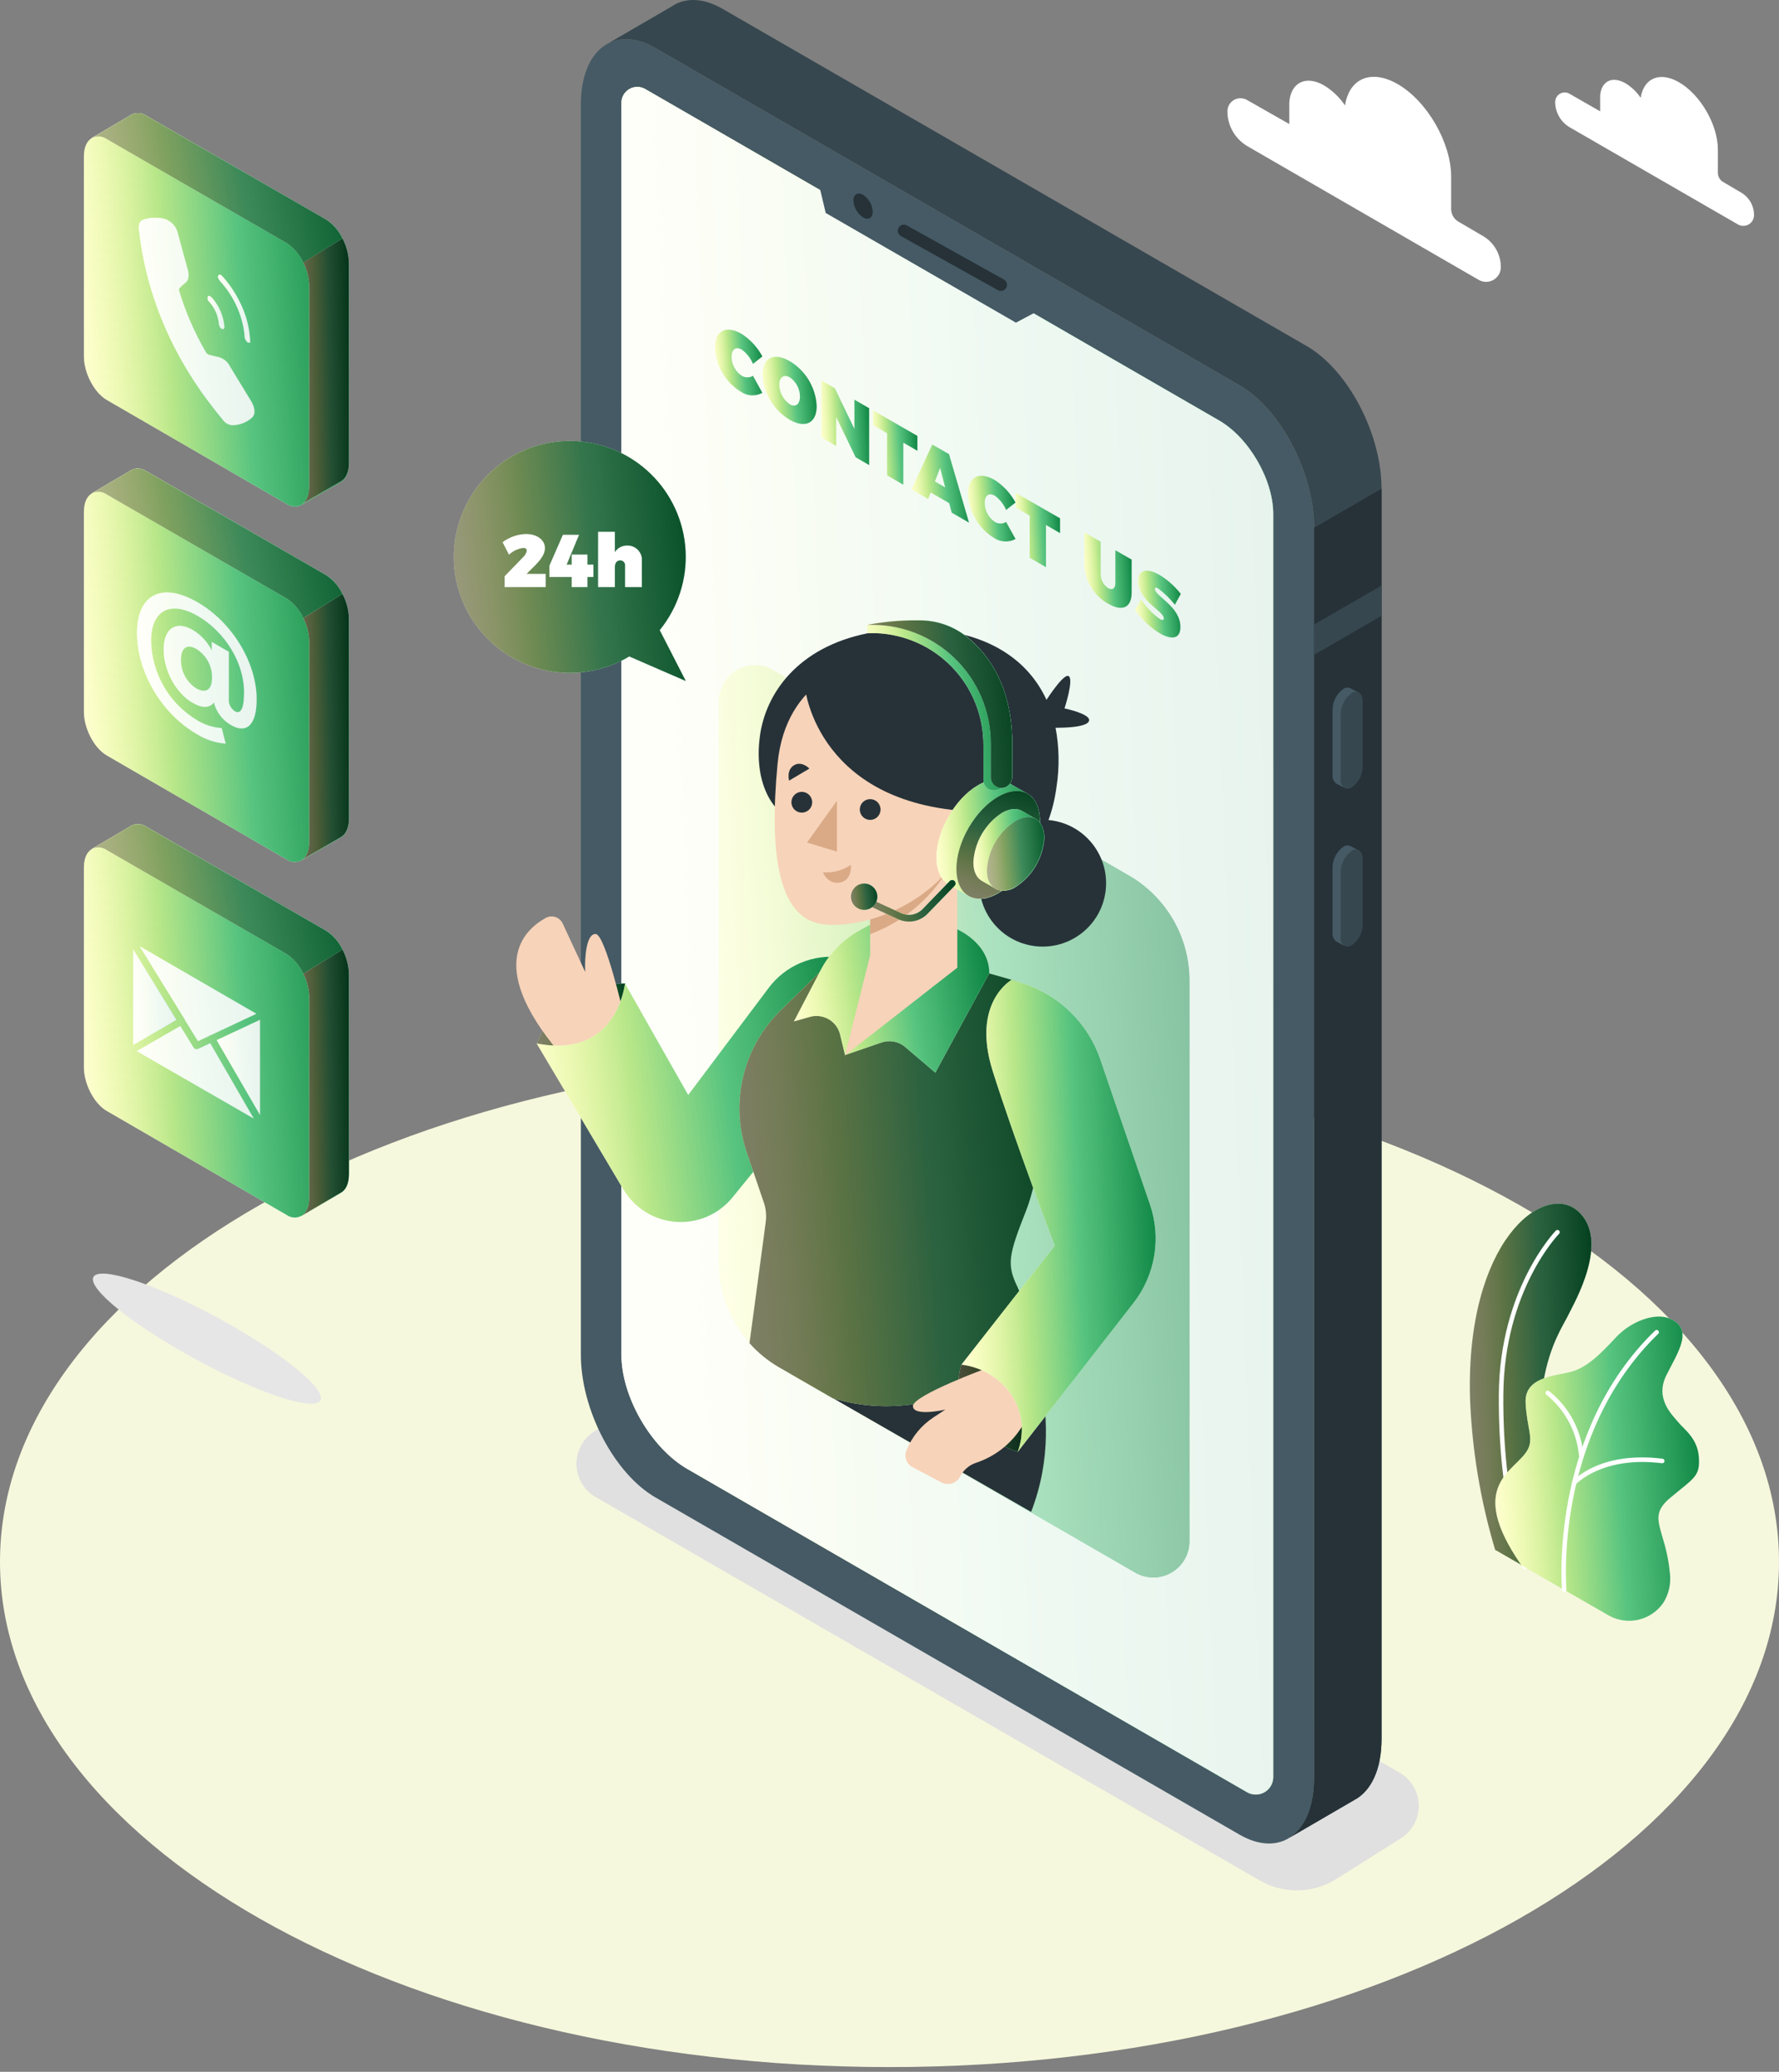<svg width="255" height="297" viewBox="0 0 255 297" fill="none" xmlns="http://www.w3.org/2000/svg">
<rect x="0" y="0" width="255" height="297" fill="#808080" stroke="none"/>
<path d="M127.5 296.318C197.916 296.318 255 263.89 255 223.888C255 183.886 197.916 151.458 127.5 151.458C57.084 151.458 0 183.886 0 223.888C0 263.89 57.084 296.318 127.5 296.318Z" fill="#F6F8DD"/>
<path d="M180.553 269.557L85.38 214.604C84.542 214.121 83.847 213.427 83.364 212.59C82.88 211.754 82.626 210.804 82.626 209.838C82.626 208.872 82.88 207.923 83.364 207.086C83.847 206.25 84.542 205.555 85.38 205.073L94.768 199.152C96.389 198.219 98.226 197.728 100.097 197.728C101.967 197.728 103.804 198.219 105.425 199.152L200.612 254.112C201.449 254.595 202.144 255.289 202.628 256.126C203.111 256.962 203.366 257.911 203.366 258.878C203.366 259.844 203.111 260.793 202.628 261.63C202.144 262.466 201.449 263.161 200.612 263.643L191.223 269.557C189.602 270.495 187.762 270.99 185.888 270.99C184.015 270.99 182.175 270.495 180.553 269.557Z" fill="#E0E0E0"/>
<path d="M28.052 194.855C37.037 199.737 45.04 202.371 45.928 200.737C46.815 199.104 40.251 193.821 31.267 188.939C22.282 184.057 14.279 181.423 13.391 183.057C12.504 184.691 19.067 189.973 28.052 194.855Z" fill="#E6E6E6"/>
<path d="M214.311 222.173L223.37 227.382C223.37 227.382 218.744 212.843 221.209 198.187C222.141 192.649 224.14 189.899 224.839 188.417C225.538 186.935 230.953 177.78 226.133 173.587C221.312 169.394 210.099 177.825 210.707 200.387C210.984 207.772 212.195 215.093 214.311 222.173Z" fill="white"/>
<path d="M214.311 222.173L223.37 227.382C223.37 227.382 218.744 212.843 221.209 198.187C222.141 192.649 224.14 189.899 224.839 188.417C225.538 186.935 230.953 177.78 226.133 173.587C221.312 169.394 210.099 177.825 210.707 200.387C210.984 207.772 212.195 215.093 214.311 222.173Z" fill="url(#paint0_linear_1_3952)"/>
<path opacity="0.5" d="M214.311 222.173L223.37 227.382C223.37 227.382 218.744 212.843 221.209 198.187C222.141 192.649 224.14 189.899 224.839 188.417C225.538 186.935 230.953 177.78 226.133 173.587C221.312 169.394 210.099 177.825 210.707 200.387C210.984 207.772 212.195 215.093 214.311 222.173Z" fill="black"/>
<path d="M218.525 224.917C218.459 224.918 218.394 224.899 218.34 224.862C218.285 224.825 218.243 224.772 218.221 224.71C218.188 224.613 214.727 215.153 214.837 199.948C214.947 184.742 222.938 176.486 223.015 176.408C223.045 176.378 223.081 176.354 223.12 176.337C223.16 176.321 223.202 176.312 223.245 176.312C223.288 176.312 223.33 176.321 223.369 176.337C223.409 176.354 223.445 176.378 223.475 176.408C223.505 176.438 223.529 176.474 223.545 176.513C223.562 176.553 223.57 176.595 223.57 176.638C223.57 176.681 223.562 176.723 223.545 176.762C223.529 176.802 223.505 176.838 223.475 176.868C223.397 176.945 215.594 184.956 215.484 199.954C215.374 214.953 218.79 224.399 218.829 224.49C218.858 224.571 218.854 224.66 218.817 224.737C218.781 224.815 218.715 224.875 218.635 224.904C218.599 224.915 218.562 224.92 218.525 224.917Z" fill="white"/>
<path d="M218.093 224.4L230.477 231.517C231.767 232.28 233.298 232.528 234.763 232.213C236.229 231.898 237.521 231.041 238.384 229.815C239.204 228.54 239.549 227.017 239.361 225.512C238.766 219.081 235.97 217.599 239.393 214.733C242.816 211.866 243.709 211.666 243.515 208.909C243.321 206.153 241.438 204.949 240.545 203.862C239.652 202.775 237.18 200.498 238.863 197.133C240.545 193.768 242.842 190.514 239.361 189.026C237.284 188.133 233.822 189.323 231.545 191.795C229.267 194.267 227.391 196.046 225.21 196.641C223.03 197.237 218.487 197.334 218.681 201.093C218.875 204.852 219.872 206.14 218.979 207.816C217.297 210.948 209.979 212.727 218.093 224.4Z" fill="white"/>
<path d="M218.093 224.4L230.477 231.517C231.767 232.28 233.298 232.528 234.763 232.213C236.229 231.898 237.521 231.041 238.384 229.815C239.204 228.54 239.549 227.017 239.361 225.512C238.766 219.081 235.97 217.599 239.393 214.733C242.816 211.866 243.709 211.666 243.515 208.909C243.321 206.153 241.438 204.949 240.545 203.862C239.652 202.775 237.18 200.498 238.863 197.133C240.545 193.768 242.842 190.514 239.361 189.026C237.284 188.133 233.822 189.323 231.545 191.795C229.267 194.267 227.391 196.046 225.21 196.641C223.03 197.237 218.487 197.334 218.681 201.093C218.875 204.852 219.872 206.14 218.979 207.816C217.297 210.948 209.979 212.727 218.093 224.4Z" fill="url(#paint1_linear_1_3952)"/>
<path d="M224.21 228.229C224.13 228.226 224.053 228.195 223.993 228.14C223.934 228.085 223.896 228.011 223.887 227.931C223.887 227.711 221.984 205.505 237.255 190.726C237.318 190.674 237.398 190.648 237.479 190.653C237.561 190.657 237.638 190.693 237.694 190.752C237.751 190.811 237.783 190.889 237.784 190.97C237.785 191.052 237.756 191.131 237.701 191.192C222.651 205.757 224.514 227.653 224.534 227.873C224.541 227.958 224.514 228.042 224.46 228.107C224.405 228.173 224.327 228.214 224.243 228.222L224.21 228.229Z" fill="white"/>
<path d="M226.662 209.116C226.581 209.116 226.502 209.086 226.442 209.03C226.382 208.975 226.345 208.899 226.339 208.818C226.203 207.097 225.719 205.422 224.914 203.895C224.11 202.367 223.003 201.02 221.661 199.934C221.626 199.91 221.596 199.879 221.573 199.842C221.55 199.806 221.535 199.766 221.528 199.724C221.52 199.682 221.522 199.639 221.531 199.597C221.541 199.555 221.558 199.516 221.583 199.481C221.607 199.447 221.638 199.417 221.673 199.394C221.709 199.371 221.748 199.356 221.79 199.349C221.832 199.341 221.874 199.343 221.915 199.352C221.957 199.361 221.995 199.379 222.03 199.404C223.46 200.538 224.639 201.957 225.492 203.571C226.346 205.185 226.854 206.959 226.986 208.779C226.993 208.866 226.966 208.952 226.91 209.018C226.855 209.085 226.775 209.127 226.688 209.135L226.662 209.116Z" fill="white"/>
<path d="M225.608 212.927C225.529 212.927 225.454 212.9 225.394 212.849C225.33 212.792 225.291 212.712 225.285 212.626C225.278 212.54 225.306 212.455 225.362 212.39C225.517 212.208 229.341 207.99 238.303 209.109C238.387 209.12 238.464 209.165 238.517 209.233C238.569 209.301 238.592 209.387 238.581 209.471C238.57 209.557 238.525 209.634 238.458 209.688C238.39 209.741 238.304 209.765 238.218 209.756C229.613 208.676 225.879 212.778 225.841 212.817C225.811 212.85 225.775 212.876 225.735 212.895C225.695 212.914 225.652 212.925 225.608 212.927Z" fill="white"/>
<path d="M177.659 262.988L93.957 214.661C88.05 211.251 83.262 202.102 83.262 194.227V14.996C83.262 7.121 88.05 3.504 93.957 6.914L177.659 55.242C183.566 58.652 188.355 67.801 188.355 75.676V254.907C188.355 262.775 183.566 266.398 177.659 262.988Z" fill="#455A64"/>
<path d="M187.301 49.607L103.593 1.279C101.07 -0.177 98.753 -0.345 96.922 0.548C96.698 0.66 96.482 0.788 96.275 0.929L86.893 6.384C88.782 5.252 91.254 5.336 93.965 6.902L177.667 55.229C183.574 58.639 188.362 67.788 188.362 75.663V254.894C188.362 259.061 187.023 262.012 184.888 263.409L194.147 258.019C196.509 256.764 198.029 253.691 198.029 249.284V70.053C198.029 62.166 193.209 53.017 187.301 49.607Z" fill="#37474F"/>
<path d="M188.355 75.663V254.894C188.355 259.061 187.015 262.011 184.88 263.409L194.146 258.019C196.507 256.764 198.028 253.69 198.028 249.284V70.053L188.387 75.65L188.355 75.663Z" fill="#263238"/>
<path d="M197.997 83.958L188.356 89.523V93.871L197.997 88.3V83.958Z" fill="#37474F"/>
<path d="M193.77 112.875C192.909 113.373 192.21 112.842 192.21 111.697V102.347C192.219 101.763 192.365 101.188 192.636 100.67C192.906 100.152 193.295 99.705 193.77 99.364C194.63 98.866 195.329 99.364 195.329 100.542V109.892C195.32 110.476 195.175 111.05 194.904 111.568C194.633 112.086 194.245 112.534 193.77 112.875Z" fill="#37474F"/>
<path d="M192.206 111.722V102.346C192.215 101.762 192.36 101.188 192.631 100.67C192.902 100.152 193.29 99.704 193.765 99.364C193.907 99.264 194.073 99.204 194.245 99.188C194.418 99.172 194.591 99.201 194.749 99.273L193.578 98.671C193.418 98.594 193.24 98.561 193.063 98.574C192.885 98.588 192.715 98.648 192.568 98.749C192.093 99.09 191.704 99.537 191.432 100.055C191.16 100.573 191.013 101.147 191.002 101.732V111.075C190.978 111.311 191.014 111.549 191.107 111.768C191.2 111.986 191.346 112.177 191.533 112.324L192.756 112.971C192.561 112.831 192.408 112.641 192.311 112.421C192.214 112.202 192.178 111.96 192.206 111.722Z" fill="#455A64"/>
<path d="M193.77 135.502C192.909 136 192.21 135.502 192.21 134.324V124.974C192.22 124.39 192.366 123.816 192.636 123.298C192.907 122.78 193.295 122.333 193.77 121.992C194.63 121.493 195.329 121.992 195.329 123.176V132.519C195.321 133.104 195.176 133.678 194.905 134.196C194.635 134.715 194.246 135.162 193.77 135.502Z" fill="#37474F"/>
<path d="M192.206 134.324V124.975C192.216 124.39 192.361 123.816 192.632 123.298C192.903 122.78 193.291 122.333 193.766 121.992C193.908 121.894 194.074 121.835 194.246 121.819C194.418 121.803 194.591 121.831 194.749 121.901L193.578 121.293C193.419 121.212 193.24 121.177 193.063 121.191C192.885 121.205 192.714 121.267 192.569 121.371C192.092 121.71 191.702 122.157 191.43 122.675C191.158 123.194 191.012 123.768 191.003 124.353V133.723C190.978 133.959 191.014 134.197 191.106 134.416C191.199 134.634 191.346 134.826 191.533 134.971L192.756 135.619C192.554 135.475 192.395 135.278 192.298 135.049C192.201 134.821 192.169 134.57 192.206 134.324Z" fill="#455A64"/>
<path d="M174.734 60.27L92.482 12.764C92.138 12.566 91.749 12.462 91.353 12.461C90.957 12.461 90.568 12.563 90.224 12.76C89.88 12.956 89.593 13.239 89.392 13.58C89.191 13.921 89.083 14.309 89.078 14.705V194.227C89.078 200.219 93.329 207.576 98.519 210.572L178.752 256.919C179.132 257.138 179.564 257.253 180.003 257.253C180.442 257.253 180.873 257.137 181.253 256.917C181.633 256.698 181.949 256.382 182.169 256.002C182.388 255.622 182.504 255.191 182.505 254.752V73.748C182.537 68.804 179.03 62.742 174.734 60.27Z" fill="white"/>
<path d="M174.734 60.27L92.482 12.764C92.138 12.566 91.749 12.462 91.353 12.461C90.957 12.461 90.568 12.563 90.224 12.76C89.88 12.956 89.593 13.239 89.392 13.58C89.191 13.921 89.083 14.309 89.078 14.705V194.227C89.078 200.219 93.329 207.576 98.519 210.572L178.752 256.919C179.132 257.138 179.564 257.253 180.003 257.253C180.442 257.253 180.873 257.137 181.253 256.917C181.633 256.698 181.949 256.382 182.169 256.002C182.388 255.622 182.504 255.191 182.505 254.752V73.748C182.537 68.804 179.03 62.742 174.734 60.27Z" fill="url(#paint2_linear_1_3952)"/>
<path opacity="0.9" d="M174.734 60.27L92.482 12.764C92.138 12.566 91.749 12.462 91.353 12.461C90.957 12.461 90.568 12.563 90.224 12.76C89.88 12.956 89.593 13.239 89.392 13.58C89.191 13.921 89.083 14.309 89.078 14.705V194.227C89.078 200.219 93.329 207.576 98.519 210.572L178.752 256.919C179.132 257.138 179.564 257.253 180.003 257.253C180.442 257.253 180.873 257.137 181.253 256.917C181.633 256.698 181.949 256.382 182.169 256.002C182.388 255.622 182.504 255.191 182.505 254.752V73.748C182.537 68.804 179.03 62.742 174.734 60.27Z" fill="white"/>
<path d="M117.083 25.167L118.358 30.531L145.625 46.254L150.335 43.744L117.083 25.167Z" fill="#455A64"/>
<path d="M125.101 30.351C125.101 31.244 124.453 31.6 123.703 31.16C123.3 30.893 122.965 30.534 122.726 30.114C122.487 29.694 122.349 29.223 122.325 28.74C122.325 27.854 122.972 27.491 123.722 27.938C124.125 28.204 124.46 28.561 124.699 28.98C124.939 29.4 125.076 29.869 125.101 30.351Z" fill="#263238"/>
<path d="M143.47 41.706C143.32 41.705 143.174 41.667 143.043 41.596L129.118 33.832C128.922 33.716 128.778 33.529 128.718 33.309C128.658 33.089 128.686 32.854 128.797 32.655C128.907 32.455 129.092 32.307 129.31 32.242C129.528 32.176 129.764 32.199 129.966 32.305L143.897 40.069C144.066 40.163 144.199 40.311 144.275 40.489C144.352 40.667 144.366 40.866 144.318 41.053C144.269 41.241 144.159 41.407 144.005 41.525C143.852 41.643 143.663 41.707 143.47 41.706Z" fill="#263238"/>
<path d="M106.33 50.124C105.482 49.632 104.867 50.059 104.867 51.14C104.867 51.68 105.001 52.212 105.256 52.689C105.511 53.165 105.88 53.571 106.33 53.871C106.571 54.017 106.847 54.094 107.129 54.094C107.411 54.094 107.687 54.017 107.928 53.871L109.28 56.316C108.804 56.579 108.265 56.704 107.722 56.678C107.18 56.651 106.655 56.475 106.207 56.168C105.108 55.495 104.192 54.563 103.54 53.452C102.887 52.342 102.519 51.088 102.467 49.801C102.467 47.4 104.078 46.566 106.297 47.859C107.551 48.667 108.577 49.78 109.28 51.095L107.928 52.169C107.594 51.353 107.041 50.645 106.33 50.124Z" fill="white"/>
<path d="M106.33 50.124C105.482 49.632 104.867 50.059 104.867 51.14C104.867 51.68 105.001 52.212 105.256 52.689C105.511 53.165 105.88 53.571 106.33 53.871C106.571 54.017 106.847 54.094 107.129 54.094C107.411 54.094 107.687 54.017 107.928 53.871L109.28 56.316C108.804 56.579 108.265 56.704 107.722 56.678C107.18 56.651 106.655 56.475 106.207 56.168C105.108 55.495 104.192 54.563 103.54 53.452C102.887 52.342 102.519 51.088 102.467 49.801C102.467 47.4 104.078 46.566 106.297 47.859C107.551 48.667 108.577 49.78 109.28 51.095L107.928 52.169C107.594 51.353 107.041 50.645 106.33 50.124Z" fill="url(#paint3_linear_1_3952)"/>
<path d="M117.065 58.232C117.065 60.652 115.428 61.467 113.183 60.173C112.053 59.498 111.107 58.554 110.43 57.425C109.752 56.296 109.364 55.018 109.3 53.703C109.3 51.283 110.937 50.468 113.183 51.762C114.315 52.434 115.263 53.377 115.941 54.507C116.618 55.636 117.005 56.916 117.065 58.232ZM111.701 55.146C111.712 55.701 111.855 56.246 112.119 56.736C112.382 57.225 112.758 57.645 113.215 57.96C114.017 58.426 114.664 57.96 114.664 56.861C114.662 56.317 114.529 55.783 114.277 55.302C114.025 54.821 113.66 54.408 113.215 54.098C112.4 53.625 111.701 54.026 111.701 55.146Z" fill="white"/>
<path d="M117.065 58.232C117.065 60.652 115.428 61.467 113.183 60.173C112.053 59.498 111.107 58.554 110.43 57.425C109.752 56.296 109.364 55.018 109.3 53.703C109.3 51.283 110.937 50.468 113.183 51.762C114.315 52.434 115.263 53.377 115.941 54.507C116.618 55.636 117.005 56.916 117.065 58.232ZM111.701 55.146C111.712 55.701 111.855 56.246 112.119 56.736C112.382 57.225 112.758 57.645 113.215 57.96C114.017 58.426 114.664 57.96 114.664 56.861C114.662 56.317 114.529 55.783 114.277 55.302C114.025 54.821 113.66 54.408 113.215 54.098C112.4 53.625 111.701 54.026 111.701 55.146Z" fill="url(#paint4_linear_1_3952)"/>
<path d="M119.672 55.663L122.467 61.486V57.293L124.583 58.516V66.675L122.642 65.549L119.86 59.778V63.945L117.731 62.715V54.537L119.672 55.663Z" fill="white"/>
<path d="M119.672 55.663L122.467 61.486V57.293L124.583 58.516V66.675L122.642 65.549L119.86 59.778V63.945L117.731 62.715V54.537L119.672 55.663Z" fill="url(#paint5_linear_1_3952)"/>
<path d="M131.498 62.489V64.624L129.479 63.46V69.49L127.143 68.138V62.108L125.137 60.949V58.821L131.498 62.489Z" fill="white"/>
<path d="M131.498 62.489V64.624L129.479 63.46V69.49L127.143 68.138V62.108L125.137 60.949V58.821L131.498 62.489Z" fill="url(#paint6_linear_1_3952)"/>
<path d="M136.054 72.131L133.401 70.597L133.039 71.542L130.645 70.157L133.628 63.719L136.028 65.104L138.901 74.926L136.41 73.49L136.054 72.131ZM135.478 69.866L134.754 67.077L134.01 69.019L135.478 69.866Z" fill="white"/>
<path d="M136.054 72.131L133.401 70.597L133.039 71.542L130.645 70.157L133.628 63.719L136.028 65.104L138.901 74.926L136.41 73.49L136.054 72.131ZM135.478 69.866L134.754 67.077L134.01 69.019L135.478 69.866Z" fill="url(#paint7_linear_1_3952)"/>
<path d="M142.609 71.069C141.761 70.584 141.147 71.004 141.147 72.091C141.148 72.632 141.282 73.163 141.537 73.639C141.792 74.115 142.16 74.522 142.609 74.822C142.852 74.967 143.129 75.043 143.411 75.043C143.694 75.043 143.971 74.967 144.214 74.822L145.566 77.268C145.088 77.527 144.548 77.651 144.005 77.624C143.462 77.598 142.937 77.423 142.486 77.119C141.386 76.446 140.47 75.513 139.818 74.401C139.165 73.289 138.797 72.034 138.746 70.746C138.746 68.345 140.364 67.51 142.577 68.804C143.828 69.615 144.856 70.728 145.566 72.04L144.214 73.107C143.873 72.295 143.318 71.591 142.609 71.069Z" fill="white"/>
<path d="M142.609 71.069C141.761 70.584 141.147 71.004 141.147 72.091C141.148 72.632 141.282 73.163 141.537 73.639C141.792 74.115 142.16 74.522 142.609 74.822C142.852 74.967 143.129 75.043 143.411 75.043C143.694 75.043 143.971 74.967 144.214 74.822L145.566 77.268C145.088 77.527 144.548 77.651 144.005 77.624C143.462 77.598 142.937 77.423 142.486 77.119C141.386 76.446 140.47 75.513 139.818 74.401C139.165 73.289 138.797 72.034 138.746 70.746C138.746 68.345 140.364 67.51 142.577 68.804C143.828 69.615 144.856 70.728 145.566 72.04L144.214 73.107C143.873 72.295 143.318 71.591 142.609 71.069Z" fill="url(#paint8_linear_1_3952)"/>
<path d="M151.947 74.298V76.427L149.928 75.262V81.312L147.592 79.96V73.929L145.586 72.771V70.642L151.947 74.298Z" fill="white"/>
<path d="M151.947 74.298V76.427L149.928 75.262V81.312L147.592 79.96V73.929L145.586 72.771V70.642L151.947 74.298Z" fill="url(#paint9_linear_1_3952)"/>
<path d="M158.853 84.314C159.429 84.644 159.869 84.385 159.869 83.576V78.872L162.211 80.218V84.922C162.211 87.09 160.917 87.737 158.846 86.553C157.849 85.999 157.01 85.198 156.411 84.227C155.811 83.256 155.471 82.147 155.423 81.007V76.303L157.766 77.656V82.36C157.775 82.749 157.878 83.131 158.068 83.471C158.257 83.812 158.527 84.101 158.853 84.314Z" fill="white"/>
<path d="M158.853 84.314C159.429 84.644 159.869 84.385 159.869 83.576V78.872L162.211 80.218V84.922C162.211 87.09 160.917 87.737 158.846 86.553C157.849 85.999 157.01 85.198 156.411 84.227C155.811 83.256 155.471 82.147 155.423 81.007V76.303L157.766 77.656V82.36C157.775 82.749 157.878 83.131 158.068 83.471C158.257 83.812 158.527 84.101 158.853 84.314Z" fill="url(#paint10_linear_1_3952)"/>
<path d="M165.978 84.34C165.713 84.191 165.544 84.185 165.544 84.431C165.544 85.453 169.2 86.928 169.2 89.885C169.2 91.697 167.822 91.704 166.23 90.785C164.831 89.927 163.626 88.788 162.691 87.439L163.558 85.912C164.269 87.014 165.183 87.971 166.25 88.734C166.593 88.934 166.813 88.934 166.813 88.643C166.813 87.582 163.15 86.171 163.15 83.305C163.15 81.674 164.341 81.364 166.178 82.399C167.362 83.115 168.404 84.043 169.252 85.136L168.404 86.702C167.704 85.81 166.888 85.016 165.978 84.34Z" fill="white"/>
<path d="M165.978 84.34C165.713 84.191 165.544 84.185 165.544 84.431C165.544 85.453 169.2 86.928 169.2 89.885C169.2 91.697 167.822 91.704 166.23 90.785C164.831 89.927 163.626 88.788 162.691 87.439L163.558 85.912C164.269 87.014 165.183 87.971 166.25 88.734C166.593 88.934 166.813 88.934 166.813 88.643C166.813 87.582 163.15 86.171 163.15 83.305C163.15 81.674 164.341 81.364 166.178 82.399C167.362 83.115 168.404 84.043 169.252 85.136L168.404 86.702C167.704 85.81 166.888 85.016 165.978 84.34Z" fill="url(#paint11_linear_1_3952)"/>
<path d="M94.56 90.331C97.185 87.107 98.507 83.015 98.264 78.865C98.021 74.713 96.231 70.804 93.247 67.908C90.263 65.012 86.303 63.34 82.146 63.22C77.99 63.101 73.94 64.544 70.795 67.264C67.65 69.984 65.639 73.784 65.158 77.915C64.678 82.045 65.763 86.205 68.199 89.575C70.635 92.945 74.245 95.279 78.318 96.117C82.391 96.956 86.63 96.237 90.199 94.103L98.3 97.623L94.56 90.331Z" fill="white"/>
<path d="M94.56 90.331C97.185 87.107 98.507 83.015 98.264 78.865C98.021 74.713 96.231 70.804 93.247 67.908C90.263 65.012 86.303 63.34 82.146 63.22C77.99 63.101 73.94 64.544 70.795 67.264C67.65 69.984 65.639 73.784 65.158 77.915C64.678 82.045 65.763 86.205 68.199 89.575C70.635 92.945 74.245 95.279 78.318 96.117C82.391 96.956 86.63 96.237 90.199 94.103L98.3 97.623L94.56 90.331Z" fill="url(#paint12_linear_1_3952)"/>
<path opacity="0.4" d="M94.56 90.331C97.185 87.107 98.507 83.015 98.264 78.865C98.021 74.713 96.231 70.804 93.247 67.908C90.263 65.012 86.303 63.34 82.146 63.22C77.99 63.101 73.94 64.544 70.795 67.264C67.65 69.984 65.639 73.784 65.158 77.915C64.678 82.045 65.763 86.205 68.199 89.575C70.635 92.945 74.245 95.279 78.318 96.117C82.391 96.956 86.63 96.237 90.199 94.103L98.3 97.623L94.56 90.331Z" fill="black"/>
<path d="M75.511 78.944C75.511 78.692 75.33 78.549 75 78.549C74.235 78.649 73.52 78.987 72.955 79.513L72.037 77.727C73.004 77 74.172 76.588 75.382 76.55C76.935 76.55 78.112 77.365 78.112 78.582C78.112 79.449 77.465 80.283 76.637 81.118L75.479 82.263H78.216V84.165H72.334V82.606L74.955 79.895C75.237 79.645 75.432 79.312 75.511 78.944Z" fill="white"/>
<path d="M83.003 76.66L81.217 80.943H81.948V79.5H84.2V80.943H85.054V82.71H84.2V84.166H81.948V82.71H78.746V81.105L80.687 76.66H83.003Z" fill="white"/>
<path d="M92.005 80.431V84.165H89.598V81.124C89.612 81.025 89.604 80.924 89.576 80.828C89.547 80.732 89.499 80.644 89.433 80.568C89.367 80.493 89.286 80.432 89.195 80.391C89.104 80.349 89.005 80.328 88.906 80.328C88.433 80.328 88.135 80.697 88.135 81.266V84.165H85.728V76.232H88.135V79.15C88.324 78.853 88.586 78.609 88.897 78.444C89.208 78.278 89.556 78.196 89.908 78.206C90.197 78.198 90.484 78.252 90.75 78.363C91.016 78.474 91.257 78.64 91.454 78.85C91.652 79.06 91.803 79.309 91.898 79.582C91.993 79.855 92.029 80.144 92.005 80.431Z" fill="white"/>
<path d="M170.492 140.554V220.949C170.493 221.858 170.255 222.752 169.801 223.54C169.347 224.328 168.694 224.982 167.907 225.438C167.12 225.893 166.227 226.133 165.317 226.133C164.408 226.133 163.515 225.894 162.727 225.44L119.427 200.438L111.753 196.012C109.111 194.484 106.916 192.289 105.387 189.647C103.859 187.005 103.051 184.008 103.044 180.955V100.554C103.043 99.644 103.281 98.751 103.735 97.963C104.188 97.175 104.842 96.52 105.629 96.065C106.416 95.61 107.309 95.37 108.218 95.37C109.128 95.369 110.021 95.609 110.808 96.063L161.796 125.497C164.439 127.023 166.635 129.217 168.161 131.86C169.688 134.503 170.491 137.502 170.492 140.554Z" fill="white"/>
<path d="M170.492 140.554V220.949C170.493 221.858 170.255 222.752 169.801 223.54C169.347 224.328 168.694 224.982 167.907 225.438C167.12 225.893 166.227 226.133 165.317 226.133C164.408 226.133 163.515 225.894 162.727 225.44L119.427 200.438L111.753 196.012C109.111 194.484 106.916 192.289 105.387 189.647C103.859 187.005 103.051 184.008 103.044 180.955V100.554C103.043 99.644 103.281 98.751 103.735 97.963C104.188 97.175 104.842 96.52 105.629 96.065C106.416 95.61 107.309 95.37 108.218 95.37C109.128 95.369 110.021 95.609 110.808 96.063L161.796 125.497C164.439 127.023 166.635 129.217 168.161 131.86C169.688 134.503 170.491 137.502 170.492 140.554Z" fill="url(#paint13_linear_1_3952)"/>
<path opacity="0.5" d="M170.492 140.554V220.949C170.493 221.858 170.255 222.752 169.801 223.54C169.347 224.328 168.694 224.982 167.907 225.438C167.12 225.893 166.227 226.133 165.317 226.133C164.408 226.133 163.515 225.894 162.727 225.44L119.427 200.438L111.753 196.012C109.111 194.484 106.916 192.289 105.387 189.647C103.859 187.005 103.051 184.008 103.044 180.955V100.554C103.043 99.644 103.281 98.751 103.735 97.963C104.188 97.175 104.842 96.52 105.629 96.065C106.416 95.61 107.309 95.37 108.218 95.37C109.128 95.369 110.021 95.609 110.808 96.063L161.796 125.497C164.439 127.023 166.635 129.217 168.161 131.86C169.688 134.503 170.491 137.502 170.492 140.554Z" fill="white"/>
<path d="M145.55 188.125C145.55 188.125 153.657 201.571 147.801 216.731L119.409 200.438L145.55 188.125Z" fill="#263238"/>
<path d="M158.477 127.716C159.091 122.733 155.549 118.196 150.566 117.582C145.583 116.968 141.045 120.511 140.432 125.494C139.818 130.477 143.36 135.014 148.344 135.628C153.327 136.241 157.864 132.699 158.477 127.716Z" fill="#263238"/>
<path d="M149.5 101.104C149.5 101.104 152.289 96.574 153.143 96.904C153.997 97.234 152.587 101.55 152.587 101.55C152.587 101.55 156.806 102.43 156.023 103.491C155.24 104.552 150.083 104.3 150.083 104.3L149.5 101.104Z" fill="#263238"/>
<path d="M151.444 112.776C149.502 127.361 137.209 127.361 137.209 127.361L111.456 116.025C111.456 116.025 109.515 114.323 108.92 110.415C108.691 108.814 108.691 107.189 108.92 105.588C108.92 105.588 108.92 105.555 108.92 105.542C109.742 99.409 114.329 92.815 124.319 90.79C126.509 90.348 128.738 90.131 130.971 90.143C132.052 90.139 133.132 90.193 134.206 90.305C141.971 91.068 147.412 94.692 150.007 100.327C150.591 101.599 151.025 102.935 151.301 104.307C151.828 107.101 151.876 109.965 151.444 112.776Z" fill="#263238"/>
<path d="M89.622 140.989C89.622 140.989 80.479 140.672 76.959 149.581C76.959 149.581 80.841 152.202 85.933 149.581C91.026 146.961 89.622 140.989 89.622 140.989Z" fill="white"/>
<path d="M89.622 140.989C89.622 140.989 80.479 140.672 76.959 149.581C76.959 149.581 80.841 152.202 85.933 149.581C91.026 146.961 89.622 140.989 89.622 140.989Z" fill="url(#paint14_linear_1_3952)"/>
<path opacity="0.5" d="M89.622 140.989C89.622 140.989 80.479 140.672 76.959 149.581C76.959 149.581 80.841 152.202 85.933 149.581C91.026 146.961 89.622 140.989 89.622 140.989Z" fill="black"/>
<path d="M89.359 145.278C89.359 145.278 86.771 134.032 85.406 133.896C84.041 133.76 83.775 137.325 83.885 139.338L80.65 132.375C80.548 132.159 80.402 131.966 80.222 131.808C80.042 131.65 79.831 131.531 79.603 131.458C79.375 131.384 79.135 131.359 78.896 131.382C78.658 131.405 78.427 131.477 78.217 131.593C74.982 133.372 69.308 138.781 81.271 152.156L89.359 145.278Z" fill="#F7D3B9"/>
<path d="M122.488 137.501L120.547 137.249C118.59 136.989 116.6 137.255 114.781 138.02C112.961 138.784 111.378 140.018 110.194 141.597L98.644 156.971L89.585 140.989C89.585 140.989 88.499 151.859 76.923 149.581L89.353 170.5C90.139 171.825 91.234 172.939 92.544 173.75C93.854 174.56 95.34 175.042 96.877 175.154C98.413 175.267 99.953 175.006 101.367 174.396C102.781 173.785 104.027 172.841 104.998 171.646L115.635 158.569L122.488 137.501Z" fill="white"/>
<path d="M122.488 137.501L120.547 137.249C118.59 136.989 116.6 137.255 114.781 138.02C112.961 138.784 111.378 140.018 110.194 141.597L98.644 156.971L89.585 140.989C89.585 140.989 88.499 151.859 76.923 149.581L89.353 170.5C90.139 171.825 91.234 172.939 92.544 173.75C93.854 174.56 95.34 175.042 96.877 175.154C98.413 175.267 99.953 175.006 101.367 174.396C102.781 173.785 104.027 172.841 104.998 171.646L115.635 158.569L122.488 137.501Z" fill="url(#paint15_linear_1_3952)"/>
<path d="M147.141 173.379C144.553 179.94 144.268 181.222 145.847 184.502C146.947 186.925 147.813 189.447 148.435 192.034C148.435 192.034 136.439 205.479 119.364 200.445L111.69 196.019C110.094 195.099 108.656 193.928 107.432 192.551L109.768 175.133C109.886 174.216 109.793 173.284 109.496 172.409L107.044 165.22C105.847 161.709 105.669 157.931 106.53 154.323C107.391 150.715 109.256 147.424 111.91 144.832L120.153 136.776L141.803 139.545L145.038 140.471C147.156 141.083 148.982 142.44 150.18 144.29C151.379 146.141 151.869 148.362 151.561 150.545C150.499 158.18 148.765 169.258 147.141 173.379Z" fill="white"/>
<path d="M147.141 173.379C144.553 179.94 144.268 181.222 145.847 184.502C146.947 186.925 147.813 189.447 148.435 192.034C148.435 192.034 136.439 205.479 119.364 200.445L111.69 196.019C110.094 195.099 108.656 193.928 107.432 192.551L109.768 175.133C109.886 174.216 109.793 173.284 109.496 172.409L107.044 165.22C105.847 161.709 105.669 157.931 106.53 154.323C107.391 150.715 109.256 147.424 111.91 144.832L120.153 136.776L141.803 139.545L145.038 140.471C147.156 141.083 148.982 142.44 150.18 144.29C151.379 146.141 151.869 148.362 151.561 150.545C150.499 158.18 148.765 169.258 147.141 173.379Z" fill="url(#paint16_linear_1_3952)"/>
<path opacity="0.5" d="M147.141 173.379C144.553 179.94 144.268 181.222 145.847 184.502C146.947 186.925 147.813 189.447 148.435 192.034C148.435 192.034 136.439 205.479 119.364 200.445L111.69 196.019C110.094 195.099 108.656 193.928 107.432 192.551L109.768 175.133C109.886 174.216 109.793 173.284 109.496 172.409L107.044 165.22C105.847 161.709 105.669 157.931 106.53 154.323C107.391 150.715 109.256 147.424 111.91 144.832L120.153 136.776L141.803 139.545L145.038 140.471C147.156 141.083 148.982 142.44 150.18 144.29C151.379 146.141 151.869 148.362 151.561 150.545C150.499 158.18 148.765 169.258 147.141 173.379Z" fill="black"/>
<path d="M134.085 153.78L129.75 150.085C129.291 149.692 128.737 149.426 128.144 149.312C127.55 149.199 126.938 149.242 126.366 149.438L121.125 151.243L120.42 148.306C120.309 147.849 120.108 147.419 119.827 147.041C119.546 146.664 119.192 146.348 118.786 146.112C118.38 145.875 117.93 145.724 117.463 145.666C116.997 145.608 116.523 145.645 116.071 145.776L113.8 146.423L117.644 139.059C118.899 136.661 120.832 134.685 123.202 133.378L124.709 132.55L137.165 133.197C137.165 133.197 141.804 135.138 141.804 139.506L134.085 153.741" fill="white"/>
<path d="M134.085 153.78L129.75 150.085C129.291 149.692 128.737 149.426 128.144 149.312C127.55 149.199 126.938 149.242 126.366 149.438L121.125 151.243L120.42 148.306C120.309 147.849 120.108 147.419 119.827 147.041C119.546 146.664 119.192 146.348 118.786 146.112C118.38 145.875 117.93 145.724 117.463 145.666C116.997 145.608 116.523 145.645 116.071 145.776L113.8 146.423L117.644 139.059C118.899 136.661 120.832 134.685 123.202 133.378L124.709 132.55L137.165 133.197C137.165 133.197 141.804 135.138 141.804 139.506L134.085 153.741" fill="url(#paint17_linear_1_3952)"/>
<path d="M137.216 138.717L124.728 148.448V117.461H137.216V138.717Z" fill="#F7D3B9"/>
<path d="M124.92 136.161L121.122 151.269L137.162 138.717L124.92 136.161Z" fill="#F7D3B9"/>
<path d="M124.727 133.916C127.504 132.885 130.042 131.3 132.188 129.258C134.334 127.216 136.042 124.759 137.209 122.036V117.462H124.721L124.727 133.916Z" fill="#DAAA87"/>
<path d="M127.419 94.498C122.683 94.498 112.615 97.138 111.45 109.535C110.285 121.932 111.411 131.535 117.804 132.466C124.197 133.398 139.053 128.759 141.046 112.712C143.039 96.665 132.032 94.498 127.419 94.498Z" fill="#F7D3B9"/>
<path d="M119.968 114.783V122.088L115.685 120.774L119.968 114.783Z" fill="#DAAA87"/>
<path d="M124.729 117.533C125.551 117.533 126.217 116.866 126.217 116.044C126.217 115.222 125.551 114.556 124.729 114.556C123.907 114.556 123.241 115.222 123.241 116.044C123.241 116.866 123.907 117.533 124.729 117.533Z" fill="#263238"/>
<path d="M116.418 115.009C116.417 115.303 116.328 115.59 116.164 115.834C116 116.078 115.767 116.267 115.495 116.379C115.223 116.491 114.924 116.519 114.635 116.461C114.347 116.403 114.082 116.261 113.875 116.052C113.668 115.844 113.526 115.579 113.47 115.29C113.413 115.002 113.442 114.703 113.555 114.431C113.668 114.16 113.859 113.928 114.103 113.765C114.348 113.601 114.636 113.514 114.93 113.514C115.126 113.514 115.32 113.553 115.501 113.628C115.682 113.703 115.846 113.813 115.984 113.952C116.122 114.091 116.232 114.256 116.306 114.437C116.381 114.619 116.419 114.813 116.418 115.009Z" fill="#263238"/>
<path d="M113.111 111.904L116.022 110.176C116.022 110.176 114.91 109.018 113.797 109.71C112.684 110.402 113.111 111.904 113.111 111.904Z" fill="#263238"/>
<path d="M117.954 125.052C119.372 125.155 120.783 124.777 121.959 123.978C121.959 123.978 122.238 126.094 120.465 126.495C118.692 126.896 117.954 125.052 117.954 125.052Z" fill="#DAAA87"/>
<path d="M115.409 98.717C115.409 98.717 117.188 115.831 140.462 116.368C140.462 116.368 147.496 99.357 133.597 93.832C119.699 88.306 115.409 98.717 115.409 98.717Z" fill="#263238"/>
<path d="M147.314 113.806L144.454 112.149C143.367 111.502 141.866 111.593 140.203 112.551C136.903 114.453 134.224 119.092 134.224 122.903C134.224 124.812 134.871 126.139 135.984 126.786L138.792 128.403L138.954 128.494L139.051 128.552C140.112 129.07 141.529 128.947 143.089 128.047C146.389 126.106 149.067 121.506 149.067 117.695C149.048 115.766 148.381 114.434 147.314 113.806Z" fill="white"/>
<path d="M147.314 113.806L144.454 112.149C143.367 111.502 141.866 111.593 140.203 112.551C136.903 114.453 134.224 119.092 134.224 122.903C134.224 124.812 134.871 126.139 135.984 126.786L138.792 128.403L138.954 128.494L139.051 128.552C140.112 129.07 141.529 128.947 143.089 128.047C146.389 126.106 149.067 121.506 149.067 117.695C149.048 115.766 148.381 114.434 147.314 113.806Z" fill="url(#paint18_linear_1_3952)"/>
<path d="M147.293 123.552C149.626 119.51 149.626 115.141 147.293 113.794C144.959 112.447 141.176 114.631 138.842 118.673C136.509 122.715 136.509 127.083 138.842 128.431C141.176 129.778 144.959 127.593 147.293 123.552Z" fill="white"/>
<path d="M147.293 123.552C149.626 119.51 149.626 115.141 147.293 113.794C144.959 112.447 141.176 114.631 138.842 118.673C136.509 122.715 136.509 127.083 138.842 128.431C141.176 129.778 144.959 127.593 147.293 123.552Z" fill="url(#paint19_linear_1_3952)"/>
<path opacity="0.5" d="M147.293 123.552C149.626 119.51 149.626 115.141 147.293 113.794C144.959 112.447 141.176 114.631 138.842 118.673C136.509 122.715 136.509 127.083 138.842 128.431C141.176 129.778 144.959 127.593 147.293 123.552Z" fill="black"/>
<path d="M148.459 117.397L146.518 116.265C145.78 115.825 144.751 115.883 143.612 116.537C142.423 117.314 141.433 118.36 140.722 119.591C140.012 120.822 139.601 122.203 139.523 123.622C139.523 124.916 139.982 125.841 140.726 126.268L142.668 127.375C142.702 127.4 142.739 127.421 142.778 127.439L142.842 127.478C143.297 127.651 143.788 127.709 144.27 127.648C144.753 127.587 145.214 127.409 145.612 127.129C146.8 126.352 147.79 125.306 148.5 124.077C149.211 122.847 149.622 121.468 149.701 120.05C149.649 118.736 149.196 117.824 148.459 117.397Z" fill="white"/>
<path d="M148.459 117.397L146.518 116.265C145.78 115.825 144.751 115.883 143.612 116.537C142.423 117.314 141.433 118.36 140.722 119.591C140.012 120.822 139.601 122.203 139.523 123.622C139.523 124.916 139.982 125.841 140.726 126.268L142.668 127.375C142.702 127.4 142.739 127.421 142.778 127.439L142.842 127.478C143.297 127.651 143.788 127.709 144.27 127.648C144.753 127.587 145.214 127.409 145.612 127.129C146.8 126.352 147.79 125.306 148.5 124.077C149.211 122.847 149.622 121.468 149.701 120.05C149.649 118.736 149.196 117.824 148.459 117.397Z" fill="url(#paint20_linear_1_3952)"/>
<path d="M149.65 120.038C149.571 121.455 149.16 122.835 148.449 124.064C147.739 125.294 146.749 126.339 145.561 127.116C143.296 128.41 141.465 127.362 141.465 124.754C141.542 123.335 141.953 121.954 142.664 120.724C143.376 119.494 144.369 118.45 145.561 117.676C147.819 116.369 149.65 117.423 149.65 120.038Z" fill="white"/>
<path d="M149.65 120.038C149.571 121.455 149.16 122.835 148.449 124.064C147.739 125.294 146.749 126.339 145.561 127.116C143.296 128.41 141.465 127.362 141.465 124.754C141.542 123.335 141.953 121.954 142.664 120.724C143.376 119.494 144.369 118.45 145.561 117.676C147.819 116.369 149.65 117.423 149.65 120.038Z" fill="url(#paint21_linear_1_3952)"/>
<path opacity="0.3" d="M149.65 120.038C149.571 121.455 149.16 122.835 148.449 124.064C147.739 125.294 146.749 126.339 145.561 127.116C143.296 128.41 141.465 127.362 141.465 124.754C141.542 123.335 141.953 121.954 142.664 120.724C143.376 119.494 144.369 118.45 145.561 117.676C147.819 116.369 149.65 117.423 149.65 120.038Z" fill="black"/>
<path d="M138.432 91.159C136.577 89.726 134.305 88.938 131.962 88.914H131.386C129.012 88.888 126.643 89.105 124.313 89.561C124.741 89.561 125.168 89.561 125.608 89.561H124.313V90.764H125.517C129.665 90.906 133.595 92.654 136.477 95.64C139.359 98.626 140.968 102.616 140.962 106.766V111.858C140.962 112.059 141.004 112.258 141.086 112.442C141.167 112.626 141.287 112.791 141.436 112.926C141.586 113.061 141.762 113.163 141.953 113.225C142.145 113.287 142.347 113.309 142.547 113.288H142.696L143.99 112.887C143.904 112.914 143.815 112.931 143.725 112.939C144.111 112.886 144.464 112.694 144.717 112.398C144.97 112.102 145.105 111.723 145.097 111.334V106.611C145.084 98.063 141.389 93.469 138.432 91.159Z" fill="white"/>
<path d="M138.432 91.159C136.577 89.726 134.305 88.938 131.962 88.914H131.386C129.012 88.888 126.643 89.105 124.313 89.561C124.741 89.561 125.168 89.561 125.608 89.561H124.313V90.764H125.517C129.665 90.906 133.595 92.654 136.477 95.64C139.359 98.626 140.968 102.616 140.962 106.766V111.858C140.962 112.059 141.004 112.258 141.086 112.442C141.167 112.626 141.287 112.791 141.436 112.926C141.586 113.061 141.762 113.163 141.953 113.225C142.145 113.287 142.347 113.309 142.547 113.288H142.696L143.99 112.887C143.904 112.914 143.815 112.931 143.725 112.939C144.111 112.886 144.464 112.694 144.717 112.398C144.97 112.102 145.105 111.723 145.097 111.334V106.611C145.084 98.063 141.389 93.469 138.432 91.159Z" fill="url(#paint22_linear_1_3952)"/>
<path d="M130.283 132.111C129.75 132.111 129.222 131.996 128.737 131.774L124.693 129.904C124.63 129.882 124.572 129.846 124.523 129.8C124.474 129.754 124.436 129.698 124.409 129.636C124.383 129.574 124.37 129.508 124.371 129.441C124.372 129.374 124.387 129.307 124.415 129.246C124.443 129.185 124.483 129.13 124.533 129.086C124.583 129.041 124.642 129.007 124.706 128.986C124.77 128.965 124.837 128.958 124.904 128.965C124.971 128.971 125.036 128.992 125.094 129.024L129.138 130.894C129.654 131.134 130.232 131.207 130.791 131.103C131.35 130.998 131.863 130.722 132.257 130.312L136.139 126.3C136.23 126.209 136.354 126.158 136.482 126.158C136.611 126.158 136.734 126.209 136.825 126.3C136.914 126.392 136.964 126.515 136.964 126.643C136.964 126.771 136.914 126.894 136.825 126.986L132.943 130.998C132.597 131.353 132.184 131.634 131.727 131.825C131.27 132.017 130.779 132.114 130.283 132.111Z" fill="white"/>
<path d="M130.283 132.111C129.75 132.111 129.222 131.996 128.737 131.774L124.693 129.904C124.63 129.882 124.572 129.846 124.523 129.8C124.474 129.754 124.436 129.698 124.409 129.636C124.383 129.574 124.37 129.508 124.371 129.441C124.372 129.374 124.387 129.307 124.415 129.246C124.443 129.185 124.483 129.13 124.533 129.086C124.583 129.041 124.642 129.007 124.706 128.986C124.77 128.965 124.837 128.958 124.904 128.965C124.971 128.971 125.036 128.992 125.094 129.024L129.138 130.894C129.654 131.134 130.232 131.207 130.791 131.103C131.35 130.998 131.863 130.722 132.257 130.312L136.139 126.3C136.23 126.209 136.354 126.158 136.482 126.158C136.611 126.158 136.734 126.209 136.825 126.3C136.914 126.392 136.964 126.515 136.964 126.643C136.964 126.771 136.914 126.894 136.825 126.986L132.943 130.998C132.597 131.353 132.184 131.634 131.727 131.825C131.27 132.017 130.779 132.114 130.283 132.111Z" fill="url(#paint23_linear_1_3952)"/>
<path opacity="0.5" d="M130.283 132.111C129.75 132.111 129.222 131.996 128.737 131.774L124.693 129.904C124.63 129.882 124.572 129.846 124.523 129.8C124.474 129.754 124.436 129.698 124.409 129.636C124.383 129.574 124.37 129.508 124.371 129.441C124.372 129.374 124.387 129.307 124.415 129.246C124.443 129.185 124.483 129.13 124.533 129.086C124.583 129.041 124.642 129.007 124.706 128.986C124.77 128.965 124.837 128.958 124.904 128.965C124.971 128.971 125.036 128.992 125.094 129.024L129.138 130.894C129.654 131.134 130.232 131.207 130.791 131.103C131.35 130.998 131.863 130.722 132.257 130.312L136.139 126.3C136.23 126.209 136.354 126.158 136.482 126.158C136.611 126.158 136.734 126.209 136.825 126.3C136.914 126.392 136.964 126.515 136.964 126.643C136.964 126.771 136.914 126.894 136.825 126.986L132.943 130.998C132.597 131.353 132.184 131.634 131.727 131.825C131.27 132.017 130.779 132.114 130.283 132.111Z" fill="black"/>
<path d="M125.754 128.546C125.754 128.919 125.643 129.285 125.435 129.595C125.228 129.906 124.933 130.148 124.587 130.291C124.242 130.434 123.862 130.472 123.496 130.399C123.129 130.326 122.793 130.146 122.528 129.882C122.264 129.617 122.084 129.281 122.011 128.914C121.939 128.548 121.976 128.168 122.119 127.823C122.262 127.477 122.504 127.182 122.815 126.975C123.125 126.767 123.491 126.656 123.864 126.656C124.366 126.656 124.846 126.855 125.2 127.21C125.555 127.564 125.754 128.045 125.754 128.546Z" fill="white"/>
<path d="M125.754 128.546C125.754 128.919 125.643 129.285 125.435 129.595C125.228 129.906 124.933 130.148 124.587 130.291C124.242 130.434 123.862 130.472 123.496 130.399C123.129 130.326 122.793 130.146 122.528 129.882C122.264 129.617 122.084 129.281 122.011 128.914C121.939 128.548 121.976 128.168 122.119 127.823C122.262 127.477 122.504 127.182 122.815 126.975C123.125 126.767 123.491 126.656 123.864 126.656C124.366 126.656 124.846 126.855 125.2 127.21C125.555 127.564 125.754 128.045 125.754 128.546Z" fill="url(#paint24_linear_1_3952)"/>
<path opacity="0.5" d="M125.754 128.546C125.754 128.919 125.643 129.285 125.435 129.595C125.228 129.906 124.933 130.148 124.587 130.291C124.242 130.434 123.862 130.472 123.496 130.399C123.129 130.326 122.793 130.146 122.528 129.882C122.264 129.617 122.084 129.281 122.011 128.914C121.939 128.548 121.976 128.168 122.119 127.823C122.262 127.477 122.504 127.182 122.815 126.975C123.125 126.767 123.491 126.656 123.864 126.656C124.366 126.656 124.846 126.855 125.2 127.21C125.555 127.564 125.754 128.045 125.754 128.546Z" fill="black"/>
<path d="M145.084 106.61V111.334C145.092 111.723 144.957 112.102 144.704 112.398C144.451 112.694 144.098 112.886 143.712 112.938C143.499 112.961 143.284 112.939 143.08 112.873C142.876 112.806 142.688 112.698 142.529 112.555C142.369 112.411 142.242 112.236 142.155 112.04C142.068 111.844 142.023 111.632 142.023 111.418V106.61C142.027 104.316 141.567 102.044 140.669 99.933C139.772 97.821 138.457 95.912 136.804 94.322C135.15 92.731 133.191 91.492 131.046 90.678C128.901 89.865 126.613 89.493 124.32 89.587C126.65 89.131 129.019 88.914 131.393 88.939H131.955C134.299 88.964 136.571 89.752 138.426 91.185C141.389 93.469 145.084 98.063 145.084 106.61Z" fill="white"/>
<path d="M145.084 106.61V111.334C145.092 111.723 144.957 112.102 144.704 112.398C144.451 112.694 144.098 112.886 143.712 112.938C143.499 112.961 143.284 112.939 143.08 112.873C142.876 112.806 142.688 112.698 142.529 112.555C142.369 112.411 142.242 112.236 142.155 112.04C142.068 111.844 142.023 111.632 142.023 111.418V106.61C142.027 104.316 141.567 102.044 140.669 99.933C139.772 97.821 138.457 95.912 136.804 94.322C135.15 92.731 133.191 91.492 131.046 90.678C128.901 89.865 126.613 89.493 124.32 89.587C126.65 89.131 129.019 88.914 131.393 88.939H131.955C134.299 88.964 136.571 89.752 138.426 91.185C141.389 93.469 145.084 98.063 145.084 106.61Z" fill="url(#paint25_linear_1_3952)"/>
<path opacity="0.5" d="M145.084 106.61V111.334C145.092 111.723 144.957 112.102 144.704 112.398C144.451 112.694 144.098 112.886 143.712 112.938C143.499 112.961 143.284 112.939 143.08 112.873C142.876 112.806 142.688 112.698 142.529 112.555C142.369 112.411 142.242 112.236 142.155 112.04C142.068 111.844 142.023 111.632 142.023 111.418V106.61C142.027 104.316 141.567 102.044 140.669 99.933C139.772 97.821 138.457 95.912 136.804 94.322C135.15 92.731 133.191 91.492 131.046 90.678C128.901 89.865 126.613 89.493 124.32 89.587C126.65 89.131 129.019 88.914 131.393 88.939H131.955C134.299 88.964 136.571 89.752 138.426 91.185C141.389 93.469 145.084 98.063 145.084 106.61Z" fill="black"/>
<path d="M137.807 195.625C137.807 195.625 134.676 204.25 145.87 208.132C145.87 208.132 149.525 202.761 145.87 198.368C142.214 193.975 137.807 195.625 137.807 195.625Z" fill="white"/>
<path d="M137.807 195.625C137.807 195.625 134.676 204.25 145.87 208.132C145.87 208.132 149.525 202.761 145.87 198.368C142.214 193.975 137.807 195.625 137.807 195.625Z" fill="url(#paint26_linear_1_3952)"/>
<path opacity="0.7" d="M137.807 195.625C137.807 195.625 134.676 204.25 145.87 208.132C145.87 208.132 149.525 202.761 145.87 198.368C142.214 193.975 137.807 195.625 137.807 195.625Z" fill="black"/>
<path d="M141.736 196.019C141.736 196.019 130.801 200.024 130.859 201.577C130.917 203.13 135.505 202.069 135.505 202.069L133.829 203.169C132.064 204.32 130.697 205.988 129.914 207.944C129.744 208.375 129.738 208.855 129.897 209.29C130.057 209.726 130.372 210.087 130.781 210.306L134.935 212.506C135.17 212.63 135.427 212.706 135.692 212.73C135.956 212.753 136.223 212.723 136.475 212.642C136.728 212.56 136.962 212.429 137.163 212.256C137.364 212.082 137.529 211.87 137.646 211.632C137.878 211.175 138.198 210.768 138.588 210.434C138.978 210.101 139.43 209.849 139.918 209.691C142.176 208.941 146.388 206.779 148.077 200.865L141.736 196.019Z" fill="#F7D3B9"/>
<path d="M145.018 140.457C145.018 140.457 139.195 143.692 142.288 153.515C145.38 163.337 151.184 178.575 151.184 178.575L137.81 195.624C139.239 195.797 140.615 196.268 141.85 197.009C143.084 197.749 144.148 198.741 144.973 199.921C145.763 201.12 146.257 202.49 146.413 203.918C146.569 205.345 146.384 206.79 145.872 208.132L162.475 186.779C164.011 184.806 165.03 182.481 165.441 180.015C165.853 177.549 165.643 175.019 164.831 172.654L157.713 151.871C156.843 149.332 155.397 147.029 153.489 145.142C151.581 143.256 149.262 141.836 146.713 140.994L145.018 140.457Z" fill="white"/>
<path d="M145.018 140.457C145.018 140.457 139.195 143.692 142.288 153.515C145.38 163.337 151.184 178.575 151.184 178.575L137.81 195.624C139.239 195.797 140.615 196.268 141.85 197.009C143.084 197.749 144.148 198.741 144.973 199.921C145.763 201.12 146.257 202.49 146.413 203.918C146.569 205.345 146.384 206.79 145.872 208.132L162.475 186.779C164.011 184.806 165.03 182.481 165.441 180.015C165.853 177.549 165.643 175.019 164.831 172.654L157.713 151.871C156.843 149.332 155.397 147.029 153.489 145.142C151.581 143.256 149.262 141.836 146.713 140.994L145.018 140.457Z" fill="url(#paint27_linear_1_3952)"/>
<path d="M46.722 82.437L20.989 67.555C20.693 67.35 20.35 67.221 19.992 67.182C19.634 67.142 19.271 67.193 18.938 67.328C18.867 67.361 18.8 67.4 18.737 67.445L13.14 70.725H13.179C12.474 71.126 12.027 72.058 12.027 73.391V102.016C12.027 104.436 13.496 107.251 15.314 108.299L41.047 123.181C41.374 123.417 41.762 123.552 42.165 123.57C42.568 123.587 42.966 123.486 43.312 123.278C43.294 123.285 43.279 123.296 43.267 123.311L48.825 120.075C49.549 119.687 50.009 118.742 50.009 117.39V88.72C50.009 86.3 48.566 83.485 46.722 82.437Z" fill="white"/>
<path d="M46.722 82.437L20.989 67.555C20.693 67.35 20.35 67.221 19.992 67.182C19.634 67.142 19.271 67.193 18.938 67.328C18.867 67.361 18.8 67.4 18.737 67.445L13.14 70.725H13.179C12.474 71.126 12.027 72.058 12.027 73.391V102.016C12.027 104.436 13.496 107.251 15.314 108.299L41.047 123.181C41.374 123.417 41.762 123.552 42.165 123.57C42.568 123.587 42.966 123.486 43.312 123.278C43.294 123.285 43.279 123.296 43.267 123.311L48.825 120.075C49.549 119.687 50.009 118.742 50.009 117.39V88.72C50.009 86.3 48.566 83.485 46.722 82.437Z" fill="url(#paint28_linear_1_3952)"/>
<path d="M49.088 85.148C48.567 84.04 47.747 83.101 46.72 82.436L20.987 67.555C20.691 67.349 20.348 67.221 19.99 67.181C19.632 67.142 19.27 67.192 18.936 67.328C18.865 67.361 18.798 67.4 18.735 67.445L13.138 70.725C13.481 70.55 13.864 70.473 14.248 70.501C14.631 70.53 15 70.663 15.312 70.887L41.045 85.769C42.107 86.463 42.949 87.446 43.472 88.603L49.088 85.148Z" fill="white"/>
<path d="M49.088 85.148C48.567 84.04 47.747 83.101 46.72 82.436L20.987 67.555C20.691 67.349 20.348 67.221 19.99 67.181C19.632 67.142 19.27 67.192 18.936 67.328C18.865 67.361 18.798 67.4 18.735 67.445L13.138 70.725C13.481 70.55 13.864 70.473 14.248 70.501C14.631 70.53 15 70.663 15.312 70.887L41.045 85.769C42.107 86.463 42.949 87.446 43.472 88.603L49.088 85.148Z" fill="url(#paint29_linear_1_3952)"/>
<path d="M44.335 120.665C44.335 121.959 43.921 122.858 43.267 123.253L48.825 120.018C49.55 119.629 50.009 118.685 50.009 117.332V88.72C49.982 87.475 49.667 86.252 49.09 85.148L43.474 88.604C44.013 89.675 44.307 90.853 44.335 92.052V120.665Z" fill="white"/>
<path d="M44.335 120.665C44.335 121.959 43.921 122.858 43.267 123.253L48.825 120.018C49.55 119.629 50.009 118.685 50.009 117.332V88.72C49.982 87.475 49.667 86.252 49.09 85.148L43.474 88.604C44.013 89.675 44.307 90.853 44.335 92.052V120.665Z" fill="url(#paint30_linear_1_3952)"/>
<path opacity="0.3" d="M49.088 85.148C48.567 84.04 47.747 83.101 46.72 82.436L20.987 67.555C20.691 67.349 20.348 67.221 19.99 67.181C19.632 67.142 19.27 67.192 18.936 67.328C18.865 67.361 18.798 67.4 18.735 67.445L13.138 70.725C13.481 70.55 13.864 70.473 14.248 70.501C14.631 70.53 15 70.663 15.312 70.887L41.045 85.769C42.107 86.463 42.949 87.446 43.472 88.603L49.088 85.148Z" fill="black"/>
<path opacity="0.6" d="M44.335 120.665C44.335 121.959 43.921 122.858 43.267 123.253L48.825 120.018C49.55 119.629 50.009 118.685 50.009 117.332V88.72C49.982 87.475 49.667 86.252 49.09 85.148L43.474 88.604C44.013 89.675 44.307 90.853 44.335 92.052V120.665Z" fill="black"/>
<path d="M36.786 100.25C36.786 103.958 35.318 105.22 33.118 103.945C32.511 103.599 31.98 103.135 31.558 102.579C31.135 102.023 30.829 101.387 30.659 100.71C30.012 101.505 29.009 101.557 27.598 100.742C25.282 99.403 23.457 96.213 23.457 93.113C23.457 90.014 25.262 88.946 27.598 90.292C28.784 90.991 29.741 92.018 30.355 93.249V92.026L32.794 93.437V100.14C32.758 100.493 32.819 100.849 32.97 101.169C33.122 101.49 33.359 101.763 33.655 101.958C34.476 102.437 34.981 101.628 34.981 99.228C34.981 95.029 32.289 90.577 28.31 88.28C24.331 85.983 21.645 87.581 21.645 91.903C21.698 94.197 22.33 96.44 23.483 98.423C24.635 100.407 26.272 102.066 28.239 103.246C29.307 103.904 30.52 104.291 31.772 104.372L32.348 106.604C30.89 106.487 29.481 106.023 28.239 105.252C23.062 102.256 19.64 96.226 19.64 90.765C19.64 85.303 23.095 83.324 28.31 86.339C33.35 89.244 36.786 95.061 36.786 100.25ZM30.393 97.138C30.406 96.317 30.206 95.508 29.812 94.788C29.419 94.068 28.846 93.462 28.148 93.029C26.854 92.272 25.929 92.803 25.929 94.563C25.912 95.385 26.108 96.197 26.497 96.921C26.885 97.645 27.454 98.257 28.148 98.697C29.442 99.428 30.393 98.956 30.393 97.138Z" fill="white"/>
<path d="M36.786 100.25C36.786 103.958 35.318 105.22 33.118 103.945C32.511 103.599 31.98 103.135 31.558 102.579C31.135 102.023 30.829 101.387 30.659 100.71C30.012 101.505 29.009 101.557 27.598 100.742C25.282 99.403 23.457 96.213 23.457 93.113C23.457 90.014 25.262 88.946 27.598 90.292C28.784 90.991 29.741 92.018 30.355 93.249V92.026L32.794 93.437V100.14C32.758 100.493 32.819 100.849 32.97 101.169C33.122 101.49 33.359 101.763 33.655 101.958C34.476 102.437 34.981 101.628 34.981 99.228C34.981 95.029 32.289 90.577 28.31 88.28C24.331 85.983 21.645 87.581 21.645 91.903C21.698 94.197 22.33 96.44 23.483 98.423C24.635 100.407 26.272 102.066 28.239 103.246C29.307 103.904 30.52 104.291 31.772 104.372L32.348 106.604C30.89 106.487 29.481 106.023 28.239 105.252C23.062 102.256 19.64 96.226 19.64 90.765C19.64 85.303 23.095 83.324 28.31 86.339C33.35 89.244 36.786 95.061 36.786 100.25ZM30.393 97.138C30.406 96.317 30.206 95.508 29.812 94.788C29.419 94.068 28.846 93.462 28.148 93.029C26.854 92.272 25.929 92.803 25.929 94.563C25.912 95.385 26.108 96.197 26.497 96.921C26.885 97.645 27.454 98.257 28.148 98.697C29.442 99.428 30.393 98.956 30.393 97.138Z" fill="url(#paint31_linear_1_3952)"/>
<g opacity="0.9">
<path d="M36.789 100.25C36.789 103.958 35.32 105.22 33.12 103.945C32.514 103.599 31.983 103.135 31.56 102.579C31.138 102.023 30.832 101.387 30.662 100.71C30.015 101.505 29.012 101.557 27.601 100.742C25.285 99.403 23.46 96.213 23.46 93.113C23.46 90.014 25.265 88.946 27.601 90.292C28.787 90.991 29.744 92.018 30.358 93.249V92.026L32.797 93.437V100.14C32.761 100.493 32.822 100.849 32.973 101.169C33.125 101.49 33.362 101.763 33.657 101.958C34.479 102.437 34.984 101.628 34.984 99.228C34.984 95.029 32.292 90.577 28.313 88.28C24.334 85.983 21.648 87.581 21.648 91.903C21.701 94.197 22.332 96.44 23.485 98.423C24.638 100.407 26.275 102.066 28.242 103.246C29.31 103.904 30.523 104.291 31.775 104.372L32.35 106.604C30.893 106.487 29.484 106.023 28.242 105.252C23.065 102.256 19.643 96.226 19.643 90.765C19.643 85.303 23.098 83.324 28.313 86.339C33.353 89.244 36.789 95.061 36.789 100.25ZM30.396 97.138C30.409 96.317 30.209 95.508 29.815 94.788C29.422 94.068 28.849 93.462 28.151 93.029C26.857 92.272 25.932 92.803 25.932 94.563C25.915 95.385 26.111 96.197 26.499 96.921C26.888 97.645 27.457 98.257 28.151 98.697C29.445 99.428 30.396 98.956 30.396 97.138Z" fill="white"/>
</g>
<path d="M46.722 133.411L20.989 118.529C20.693 118.322 20.35 118.194 19.992 118.156C19.633 118.117 19.27 118.17 18.938 118.309C18.867 118.341 18.8 118.38 18.737 118.425L13.14 121.706H13.179C12.474 122.107 12.027 123.039 12.027 124.365V152.977C12.027 155.404 13.496 158.212 15.314 159.26L41.047 174.142C41.373 174.38 41.762 174.516 42.165 174.533C42.568 174.55 42.967 174.448 43.312 174.239L43.267 174.278L48.825 171.01C49.549 170.629 50.009 169.716 50.009 168.325V139.687C50.009 137.267 48.566 134.459 46.722 133.411Z" fill="white"/>
<path d="M46.722 133.411L20.989 118.529C20.693 118.322 20.35 118.194 19.992 118.156C19.633 118.117 19.27 118.17 18.938 118.309C18.867 118.341 18.8 118.38 18.737 118.425L13.14 121.706H13.179C12.474 122.107 12.027 123.039 12.027 124.365V152.977C12.027 155.404 13.496 158.212 15.314 159.26L41.047 174.142C41.373 174.38 41.762 174.516 42.165 174.533C42.568 174.55 42.967 174.448 43.312 174.239L43.267 174.278L48.825 171.01C49.549 170.629 50.009 169.716 50.009 168.325V139.687C50.009 137.267 48.566 134.459 46.722 133.411Z" fill="url(#paint32_linear_1_3952)"/>
<path d="M49.088 136.122C48.569 135.014 47.748 134.074 46.72 133.411L20.987 118.529C20.691 118.322 20.348 118.194 19.989 118.156C19.631 118.117 19.268 118.17 18.936 118.309C18.865 118.341 18.798 118.38 18.735 118.425L13.138 121.706C13.48 121.529 13.864 121.45 14.247 121.478C14.631 121.505 14.999 121.638 15.312 121.861L41.045 136.743C42.109 137.438 42.951 138.424 43.472 139.584L49.088 136.122Z" fill="white"/>
<path d="M49.088 136.122C48.569 135.014 47.748 134.074 46.72 133.411L20.987 118.529C20.691 118.322 20.348 118.194 19.989 118.156C19.631 118.117 19.268 118.17 18.936 118.309C18.865 118.341 18.798 118.38 18.735 118.425L13.138 121.706C13.48 121.529 13.864 121.45 14.247 121.478C14.631 121.505 14.999 121.638 15.312 121.861L41.045 136.743C42.109 137.438 42.951 138.424 43.472 139.584L49.088 136.122Z" fill="url(#paint33_linear_1_3952)"/>
<path d="M44.335 171.632C44.335 172.926 43.921 173.826 43.267 174.253L48.825 170.985C49.55 170.603 50.009 169.691 50.009 168.3V139.688C49.982 138.444 49.667 137.224 49.09 136.122L43.474 139.578C44.013 140.647 44.307 141.823 44.335 143.02V171.632Z" fill="white"/>
<path d="M44.335 171.632C44.335 172.926 43.921 173.826 43.267 174.253L48.825 170.985C49.55 170.603 50.009 169.691 50.009 168.3V139.688C49.982 138.444 49.667 137.224 49.09 136.122L43.474 139.578C44.013 140.647 44.307 141.823 44.335 143.02V171.632Z" fill="url(#paint34_linear_1_3952)"/>
<path opacity="0.3" d="M49.088 136.122C48.569 135.014 47.748 134.074 46.72 133.411L20.987 118.529C20.691 118.322 20.348 118.194 19.989 118.156C19.631 118.117 19.268 118.17 18.936 118.309C18.865 118.341 18.798 118.38 18.735 118.425L13.138 121.706C13.48 121.529 13.864 121.45 14.247 121.478C14.631 121.505 14.999 121.638 15.312 121.861L41.045 136.743C42.109 137.438 42.951 138.424 43.472 139.584L49.088 136.122Z" fill="black"/>
<path opacity="0.6" d="M44.335 171.632C44.335 172.926 43.921 173.826 43.267 174.253L48.825 170.985C49.55 170.603 50.009 169.691 50.009 168.3V139.688C49.982 138.444 49.667 137.224 49.09 136.122L43.474 139.578C44.013 140.647 44.307 141.823 44.335 143.02V171.632Z" fill="black"/>
<path d="M25.307 146.203L19.102 136.122V149.781L25.307 146.203Z" fill="white"/>
<path d="M25.307 146.203L19.102 136.122V149.781L25.307 146.203Z" fill="url(#paint35_linear_1_3952)"/>
<path d="M31.07 149.109L37.263 159.83V146.19L31.07 149.109Z" fill="white"/>
<path d="M31.07 149.109L37.263 159.83V146.19L31.07 149.109Z" fill="url(#paint36_linear_1_3952)"/>
<path d="M20.04 135.663L26.413 146.016C26.44 146.039 26.464 146.065 26.484 146.094C26.49 146.119 26.49 146.146 26.484 146.171L28.38 149.251L29.985 148.494C30.01 148.467 30.038 148.443 30.069 148.423C30.132 148.386 30.203 148.364 30.276 148.358L36.746 145.324L20.04 135.663Z" fill="white"/>
<path d="M20.04 135.663L26.413 146.016C26.44 146.039 26.464 146.065 26.484 146.094C26.49 146.119 26.49 146.146 26.484 146.171L28.38 149.251L29.985 148.494C30.01 148.467 30.038 148.443 30.069 148.423C30.132 148.386 30.203 148.364 30.276 148.358L36.746 145.324L20.04 135.663Z" fill="url(#paint37_linear_1_3952)"/>
<path d="M30.129 149.548L28.395 150.363C28.328 150.394 28.255 150.41 28.181 150.409C28.092 150.41 28.004 150.387 27.925 150.344C27.847 150.301 27.782 150.239 27.735 150.163L25.839 147.083L19.614 150.68L36.366 160.347L30.129 149.548Z" fill="white"/>
<path d="M30.129 149.548L28.395 150.363C28.328 150.394 28.255 150.41 28.181 150.409C28.092 150.41 28.004 150.387 27.925 150.344C27.847 150.301 27.782 150.239 27.735 150.163L25.839 147.083L19.614 150.68L36.366 160.347L30.129 149.548Z" fill="url(#paint38_linear_1_3952)"/>
<g opacity="0.9">
<path d="M25.306 146.204L19.101 136.123V149.782L25.306 146.204Z" fill="white"/>
<path d="M31.072 149.109L37.264 159.83V146.191L31.072 149.109Z" fill="white"/>
<path d="M20.04 135.663L26.413 146.016C26.44 146.039 26.464 146.065 26.484 146.094C26.49 146.119 26.49 146.146 26.484 146.171L28.38 149.251L29.985 148.494C30.01 148.467 30.038 148.443 30.069 148.423C30.132 148.386 30.203 148.364 30.276 148.358L36.746 145.324L20.04 135.663Z" fill="white"/>
<path d="M30.132 149.549L28.398 150.364C28.331 150.395 28.258 150.411 28.184 150.41C28.095 150.411 28.007 150.388 27.929 150.345C27.851 150.302 27.785 150.24 27.738 150.164L25.842 147.084L19.618 150.681L36.37 160.348L30.132 149.549Z" fill="white"/>
</g>
<path d="M46.722 31.489L20.989 16.607C20.693 16.4 20.35 16.272 19.992 16.233C19.633 16.195 19.27 16.248 18.938 16.387C18.867 16.419 18.8 16.458 18.737 16.503L13.14 19.784H13.179C12.474 20.178 12.027 21.116 12.027 22.443V51.055C12.027 53.475 13.496 56.29 15.314 57.338L41.047 72.22C41.373 72.458 41.762 72.594 42.165 72.611C42.568 72.628 42.967 72.526 43.312 72.317L43.267 72.349L48.825 69.114C49.549 68.733 50.009 67.82 50.009 66.429V37.745C50.009 35.326 48.566 32.511 46.722 31.489Z" fill="white"/>
<path d="M46.722 31.489L20.989 16.607C20.693 16.4 20.35 16.272 19.992 16.233C19.633 16.195 19.27 16.248 18.938 16.387C18.867 16.419 18.8 16.458 18.737 16.503L13.14 19.784H13.179C12.474 20.178 12.027 21.116 12.027 22.443V51.055C12.027 53.475 13.496 56.29 15.314 57.338L41.047 72.22C41.373 72.458 41.762 72.594 42.165 72.611C42.568 72.628 42.967 72.526 43.312 72.317L43.267 72.349L48.825 69.114C49.549 68.733 50.009 67.82 50.009 66.429V37.745C50.009 35.326 48.566 32.511 46.722 31.489Z" fill="url(#paint39_linear_1_3952)"/>
<path d="M49.088 34.18C48.569 33.07 47.748 32.128 46.72 31.463L20.987 16.607C20.691 16.4 20.348 16.272 19.989 16.233C19.631 16.195 19.268 16.248 18.936 16.387C18.865 16.419 18.798 16.458 18.735 16.503L13.138 19.784C13.48 19.607 13.864 19.528 14.247 19.555C14.631 19.583 14.999 19.715 15.312 19.939L41.045 34.821C42.109 35.516 42.951 36.502 43.472 37.661L49.088 34.18Z" fill="white"/>
<path d="M49.088 34.18C48.569 33.07 47.748 32.128 46.72 31.463L20.987 16.607C20.691 16.4 20.348 16.272 19.989 16.233C19.631 16.195 19.268 16.248 18.936 16.387C18.865 16.419 18.798 16.458 18.735 16.503L13.138 19.784C13.48 19.607 13.864 19.528 14.247 19.555C14.631 19.583 14.999 19.715 15.312 19.939L41.045 34.821C42.109 35.516 42.951 36.502 43.472 37.661L49.088 34.18Z" fill="url(#paint40_linear_1_3952)"/>
<path d="M44.335 69.664C44.335 70.958 43.921 71.857 43.267 72.252L48.825 69.017C49.55 68.635 50.009 67.723 50.009 66.332V37.745C49.982 36.502 49.667 35.282 49.09 34.18L43.474 37.635C44.013 38.704 44.307 39.88 44.335 41.077V69.664Z" fill="white"/>
<path d="M44.335 69.664C44.335 70.958 43.921 71.857 43.267 72.252L48.825 69.017C49.55 68.635 50.009 67.723 50.009 66.332V37.745C49.982 36.502 49.667 35.282 49.09 34.18L43.474 37.635C44.013 38.704 44.307 39.88 44.335 41.077V69.664Z" fill="url(#paint41_linear_1_3952)"/>
<path opacity="0.3" d="M49.088 34.18C48.569 33.07 47.748 32.128 46.72 31.463L20.987 16.607C20.691 16.4 20.348 16.272 19.989 16.233C19.631 16.195 19.268 16.248 18.936 16.387C18.865 16.419 18.798 16.458 18.735 16.503L13.138 19.784C13.48 19.607 13.864 19.528 14.247 19.555C14.631 19.583 14.999 19.715 15.312 19.939L41.045 34.821C42.109 35.516 42.951 36.502 43.472 37.661L49.088 34.18Z" fill="black"/>
<path opacity="0.6" d="M44.335 69.664C44.335 70.958 43.921 71.857 43.267 72.252L48.825 69.017C49.55 68.635 50.009 67.723 50.009 66.332V37.745C49.982 36.502 49.667 35.282 49.09 34.18L43.474 37.635C44.013 38.704 44.307 39.88 44.335 41.077V69.664Z" fill="black"/>
<path d="M35.915 57.371C34.925 55.74 33.929 54.135 32.939 52.492C32.782 52.181 32.562 51.905 32.294 51.682C32.026 51.46 31.714 51.295 31.379 51.198C30.901 51.101 30.422 50.991 29.93 50.848C29.755 50.775 29.608 50.648 29.509 50.486C27.889 47.714 26.602 44.76 25.672 41.686C25.653 41.621 25.647 41.551 25.656 41.483C25.665 41.415 25.688 41.35 25.724 41.292C26.028 40.987 26.371 40.709 26.682 40.438C26.992 40.166 27.154 39.538 26.928 38.723C26.449 36.995 25.989 35.268 25.511 33.547C25.418 33.057 25.198 32.602 24.873 32.224C24.549 31.847 24.13 31.562 23.66 31.398C22.617 31.108 21.509 31.149 20.49 31.515C20.095 31.664 19.888 32.02 19.881 32.634C20.05 33.818 20.16 34.989 20.386 36.193C21.982 44.872 25.821 52.852 31.903 60.133C32.062 60.375 32.276 60.576 32.526 60.72C32.777 60.864 33.058 60.946 33.346 60.962C34.353 60.938 35.321 60.565 36.083 59.907C36.659 59.389 36.601 58.471 35.915 57.371Z" fill="white"/>
<path d="M35.915 57.371C34.925 55.74 33.929 54.135 32.939 52.492C32.782 52.181 32.562 51.905 32.294 51.682C32.026 51.46 31.714 51.295 31.379 51.198C30.901 51.101 30.422 50.991 29.93 50.848C29.755 50.775 29.608 50.648 29.509 50.486C27.889 47.714 26.602 44.76 25.672 41.686C25.653 41.621 25.647 41.551 25.656 41.483C25.665 41.415 25.688 41.35 25.724 41.292C26.028 40.987 26.371 40.709 26.682 40.438C26.992 40.166 27.154 39.538 26.928 38.723C26.449 36.995 25.989 35.268 25.511 33.547C25.418 33.057 25.198 32.602 24.873 32.224C24.549 31.847 24.13 31.562 23.66 31.398C22.617 31.108 21.509 31.149 20.49 31.515C20.095 31.664 19.888 32.02 19.881 32.634C20.05 33.818 20.16 34.989 20.386 36.193C21.982 44.872 25.821 52.852 31.903 60.133C32.062 60.375 32.276 60.576 32.526 60.72C32.777 60.864 33.058 60.946 33.346 60.962C34.353 60.938 35.321 60.565 36.083 59.907C36.659 59.389 36.601 58.471 35.915 57.371Z" fill="url(#paint42_linear_1_3952)"/>
<path d="M35.838 48.551C35.703 46.69 35.19 44.876 34.331 43.22C33.689 41.926 32.873 40.726 31.904 39.654C31.652 39.37 31.438 39.279 31.309 39.493C31.179 39.706 31.309 40.01 31.555 40.289L31.807 40.58C33.596 42.644 34.723 45.198 35.042 47.911C35.039 48.109 35.059 48.306 35.1 48.5C35.182 48.722 35.312 48.923 35.482 49.088C35.618 49.185 35.773 49.088 35.883 49.088C35.845 48.823 35.851 48.687 35.838 48.551Z" fill="white"/>
<path d="M35.838 48.551C35.703 46.69 35.19 44.876 34.331 43.22C33.689 41.926 32.873 40.726 31.904 39.654C31.652 39.37 31.438 39.279 31.309 39.493C31.179 39.706 31.309 40.01 31.555 40.289L31.807 40.58C33.596 42.644 34.723 45.198 35.042 47.911C35.039 48.109 35.059 48.306 35.1 48.5C35.182 48.722 35.312 48.923 35.482 49.088C35.618 49.185 35.773 49.088 35.883 49.088C35.845 48.823 35.851 48.687 35.838 48.551Z" fill="url(#paint43_linear_1_3952)"/>
<path d="M29.977 43.239C30.789 44.132 31.283 45.27 31.381 46.474C31.423 46.657 31.491 46.833 31.581 46.998C31.976 47.321 32.17 47.211 32.17 46.804C32.032 45.26 31.393 43.804 30.352 42.656C30.106 42.404 29.905 42.326 29.789 42.54C29.747 42.662 29.743 42.793 29.776 42.918C29.809 43.042 29.879 43.154 29.977 43.239Z" fill="white"/>
<path d="M29.977 43.239C30.789 44.132 31.283 45.27 31.381 46.474C31.423 46.657 31.491 46.833 31.581 46.998C31.976 47.321 32.17 47.211 32.17 46.804C32.032 45.26 31.393 43.804 30.352 42.656C30.106 42.404 29.905 42.326 29.789 42.54C29.747 42.662 29.743 42.793 29.776 42.918C29.809 43.042 29.879 43.154 29.977 43.239Z" fill="url(#paint44_linear_1_3952)"/>
<g opacity="0.9">
<path d="M35.917 57.371C34.927 55.74 33.93 54.136 32.94 52.492C32.783 52.181 32.564 51.905 32.295 51.683C32.027 51.46 31.716 51.295 31.381 51.198C30.902 51.101 30.423 50.991 29.931 50.849C29.756 50.776 29.609 50.649 29.511 50.486C27.891 47.714 26.603 44.76 25.674 41.687C25.654 41.621 25.648 41.552 25.657 41.484C25.666 41.416 25.69 41.35 25.726 41.292C26.03 40.988 26.373 40.709 26.683 40.438C26.994 40.166 27.156 39.538 26.929 38.723C26.45 36.995 25.991 35.268 25.512 33.547C25.419 33.058 25.2 32.602 24.875 32.225C24.55 31.848 24.131 31.563 23.662 31.399C22.618 31.108 21.51 31.149 20.491 31.515C20.096 31.664 19.889 32.02 19.883 32.634C20.051 33.819 20.161 34.99 20.387 36.193C21.983 44.872 25.823 52.852 31.905 60.134C32.064 60.375 32.277 60.576 32.528 60.72C32.778 60.864 33.059 60.947 33.348 60.962C34.355 60.938 35.322 60.565 36.085 59.907C36.661 59.39 36.602 58.471 35.917 57.371Z" fill="white"/>
<path d="M35.84 48.552C35.704 46.691 35.191 44.877 34.332 43.22C33.69 41.926 32.874 40.727 31.906 39.655C31.653 39.37 31.44 39.28 31.31 39.493C31.181 39.707 31.31 40.011 31.556 40.289L31.808 40.58C33.597 42.645 34.724 45.199 35.044 47.911C35.041 48.109 35.06 48.307 35.102 48.5C35.183 48.723 35.314 48.924 35.484 49.089C35.62 49.186 35.775 49.089 35.885 49.089C35.846 48.824 35.852 48.688 35.84 48.552Z" fill="white"/>
<path d="M29.977 43.239C30.789 44.133 31.283 45.271 31.381 46.475C31.423 46.658 31.491 46.834 31.581 46.999C31.976 47.322 32.17 47.212 32.17 46.805C32.032 45.261 31.393 43.805 30.352 42.657C30.106 42.405 29.905 42.327 29.789 42.541C29.747 42.663 29.743 42.794 29.776 42.919C29.809 43.043 29.879 43.155 29.977 43.239Z" fill="white"/>
</g>
<path d="M178.742 14.329L184.805 17.778V15.63C184.805 15.481 184.805 15.326 184.805 15.177C184.805 15.028 184.805 14.886 184.805 14.743V14.666C185.025 11.825 187.179 10.732 189.806 12.252C190.996 12.984 192.015 13.961 192.796 15.119C193.384 11.236 196.535 9.865 200.347 12.058C204.578 14.504 208.008 20.47 208.008 25.335V29.929C208.002 30.297 208.092 30.66 208.27 30.981C208.449 31.302 208.708 31.571 209.023 31.761L212.595 33.85C213.366 34.308 214.005 34.957 214.45 35.735C214.894 36.513 215.129 37.393 215.132 38.289C215.132 38.661 215.034 39.026 214.848 39.348C214.662 39.67 214.394 39.937 214.072 40.123C213.75 40.309 213.385 40.406 213.013 40.406C212.641 40.405 212.276 40.307 211.955 40.12L178.832 20.974C177.954 20.464 177.224 19.733 176.715 18.853C176.207 17.973 175.937 16.976 175.934 15.96C175.933 15.631 176.019 15.308 176.183 15.023C176.347 14.737 176.583 14.5 176.868 14.335C177.152 14.17 177.475 14.083 177.804 14.082C178.133 14.081 178.456 14.166 178.742 14.329Z" fill="white"/>
<path d="M224.958 13.43L229.364 15.96V14.381C229.364 14.271 229.364 14.161 229.364 14.051C229.364 13.941 229.364 13.838 229.364 13.734V13.695C229.526 11.631 231.092 10.835 233.001 11.942C233.865 12.471 234.606 13.179 235.175 14.019C235.608 11.21 237.899 10.195 240.668 11.793C243.748 13.572 246.239 17.895 246.239 21.447V24.792C246.242 25.054 246.312 25.311 246.444 25.538C246.575 25.765 246.763 25.954 246.99 26.086L249.578 27.607C250.141 27.938 250.608 28.411 250.931 28.978C251.255 29.546 251.424 30.189 251.422 30.842C251.422 31.109 251.352 31.372 251.219 31.605C251.086 31.837 250.895 32.03 250.664 32.166C250.433 32.302 250.172 32.376 249.904 32.379C249.636 32.383 249.372 32.317 249.138 32.188L225.023 18.263C224.384 17.894 223.853 17.363 223.484 16.723C223.115 16.084 222.92 15.359 222.92 14.62C222.919 14.382 222.982 14.147 223.1 13.939C223.219 13.732 223.39 13.559 223.597 13.439C223.803 13.318 224.037 13.254 224.276 13.252C224.515 13.251 224.75 13.312 224.958 13.43Z" fill="white"/>
<defs>
<linearGradient id="paint0_linear_1_3952" x1="228.111" y1="179.081" x2="209.687" y2="179.708" gradientUnits="userSpaceOnUse">
<stop stop-color="#0A8241"/>
<stop offset="0.417" stop-color="#3EBB6C" stop-opacity="0.87"/>
<stop offset="0.693" stop-color="#A5E06A" stop-opacity="0.79"/>
<stop offset="1" stop-color="#FCFF68" stop-opacity="0.31"/>
</linearGradient>
<linearGradient id="paint1_linear_1_3952" x1="243.54" y1="193.926" x2="212.792" y2="196.13" gradientUnits="userSpaceOnUse">
<stop stop-color="#0A8241"/>
<stop offset="0.417" stop-color="#3EBB6C" stop-opacity="0.87"/>
<stop offset="0.693" stop-color="#A5E06A" stop-opacity="0.79"/>
<stop offset="1" stop-color="#FCFF68" stop-opacity="0.31"/>
</linearGradient>
<linearGradient id="paint2_linear_1_3952" x1="182.505" y1="41.621" x2="83.787" y2="45.656" gradientUnits="userSpaceOnUse">
<stop stop-color="#0A8241"/>
<stop offset="0.417" stop-color="#3EBB6C" stop-opacity="0.87"/>
<stop offset="0.693" stop-color="#A5E06A" stop-opacity="0.79"/>
<stop offset="1" stop-color="#FCFF68" stop-opacity="0.31"/>
</linearGradient>
<linearGradient id="paint3_linear_1_3952" x1="109.28" y1="48.376" x2="102.112" y2="48.931" gradientUnits="userSpaceOnUse">
<stop stop-color="#0A8241"/>
<stop offset="0.417" stop-color="#3EBB6C" stop-opacity="0.87"/>
<stop offset="0.693" stop-color="#A5E06A" stop-opacity="0.79"/>
<stop offset="1" stop-color="#FCFF68" stop-opacity="0.31"/>
</linearGradient>
<linearGradient id="paint4_linear_1_3952" x1="117.065" y1="52.298" x2="108.908" y2="53.002" gradientUnits="userSpaceOnUse">
<stop stop-color="#0A8241"/>
<stop offset="0.417" stop-color="#3EBB6C" stop-opacity="0.87"/>
<stop offset="0.693" stop-color="#A5E06A" stop-opacity="0.79"/>
<stop offset="1" stop-color="#FCFF68" stop-opacity="0.31"/>
</linearGradient>
<linearGradient id="paint5_linear_1_3952" x1="124.583" y1="55.983" x2="117.357" y2="56.42" gradientUnits="userSpaceOnUse">
<stop stop-color="#0A8241"/>
<stop offset="0.417" stop-color="#3EBB6C" stop-opacity="0.87"/>
<stop offset="0.693" stop-color="#A5E06A" stop-opacity="0.79"/>
<stop offset="1" stop-color="#FCFF68" stop-opacity="0.31"/>
</linearGradient>
<linearGradient id="paint6_linear_1_3952" x1="131.498" y1="60.092" x2="124.793" y2="60.52" gradientUnits="userSpaceOnUse">
<stop stop-color="#0A8241"/>
<stop offset="0.417" stop-color="#3EBB6C" stop-opacity="0.87"/>
<stop offset="0.693" stop-color="#A5E06A" stop-opacity="0.79"/>
<stop offset="1" stop-color="#FCFF68" stop-opacity="0.31"/>
</linearGradient>
<linearGradient id="paint7_linear_1_3952" x1="138.901" y1="65.054" x2="130.217" y2="65.739" gradientUnits="userSpaceOnUse">
<stop stop-color="#0A8241"/>
<stop offset="0.417" stop-color="#3EBB6C" stop-opacity="0.87"/>
<stop offset="0.693" stop-color="#A5E06A" stop-opacity="0.79"/>
<stop offset="1" stop-color="#FCFF68" stop-opacity="0.31"/>
</linearGradient>
<linearGradient id="paint8_linear_1_3952" x1="145.566" y1="69.321" x2="138.391" y2="69.876" gradientUnits="userSpaceOnUse">
<stop stop-color="#0A8241"/>
<stop offset="0.417" stop-color="#3EBB6C" stop-opacity="0.87"/>
<stop offset="0.693" stop-color="#A5E06A" stop-opacity="0.79"/>
<stop offset="1" stop-color="#FCFF68" stop-opacity="0.31"/>
</linearGradient>
<linearGradient id="paint9_linear_1_3952" x1="151.947" y1="71.913" x2="145.242" y2="72.341" gradientUnits="userSpaceOnUse">
<stop stop-color="#0A8241"/>
<stop offset="0.417" stop-color="#3EBB6C" stop-opacity="0.87"/>
<stop offset="0.693" stop-color="#A5E06A" stop-opacity="0.79"/>
<stop offset="1" stop-color="#FCFF68" stop-opacity="0.31"/>
</linearGradient>
<linearGradient id="paint10_linear_1_3952" x1="162.211" y1="77.594" x2="155.059" y2="78.074" gradientUnits="userSpaceOnUse">
<stop stop-color="#0A8241"/>
<stop offset="0.417" stop-color="#3EBB6C" stop-opacity="0.87"/>
<stop offset="0.693" stop-color="#A5E06A" stop-opacity="0.79"/>
<stop offset="1" stop-color="#FCFF68" stop-opacity="0.31"/>
</linearGradient>
<linearGradient id="paint11_linear_1_3952" x1="169.252" y1="82.942" x2="162.345" y2="83.448" gradientUnits="userSpaceOnUse">
<stop stop-color="#0A8241"/>
<stop offset="0.417" stop-color="#3EBB6C" stop-opacity="0.87"/>
<stop offset="0.693" stop-color="#A5E06A" stop-opacity="0.79"/>
<stop offset="1" stop-color="#FCFF68" stop-opacity="0.31"/>
</linearGradient>
<linearGradient id="paint12_linear_1_3952" x1="98.3" y1="67.312" x2="63.478" y2="70.915" gradientUnits="userSpaceOnUse">
<stop stop-color="#0A8241"/>
<stop offset="0.417" stop-color="#3EBB6C" stop-opacity="0.87"/>
<stop offset="0.693" stop-color="#A5E06A" stop-opacity="0.79"/>
<stop offset="1" stop-color="#FCFF68" stop-opacity="0.31"/>
</linearGradient>
<linearGradient id="paint13_linear_1_3952" x1="170.492" y1="110.946" x2="99.322" y2="114.877" gradientUnits="userSpaceOnUse">
<stop stop-color="#0A8241"/>
<stop offset="0.417" stop-color="#3EBB6C" stop-opacity="0.87"/>
<stop offset="0.693" stop-color="#A5E06A" stop-opacity="0.79"/>
<stop offset="1" stop-color="#FCFF68" stop-opacity="0.31"/>
</linearGradient>
<linearGradient id="paint14_linear_1_3952" x1="89.799" y1="142.15" x2="76.474" y2="144.027" gradientUnits="userSpaceOnUse">
<stop stop-color="#0A8241"/>
<stop offset="0.417" stop-color="#3EBB6C" stop-opacity="0.87"/>
<stop offset="0.693" stop-color="#A5E06A" stop-opacity="0.79"/>
<stop offset="1" stop-color="#FCFF68" stop-opacity="0.31"/>
</linearGradient>
<linearGradient id="paint15_linear_1_3952" x1="122.488" y1="141.682" x2="75.043" y2="147.769" gradientUnits="userSpaceOnUse">
<stop stop-color="#0A8241"/>
<stop offset="0.417" stop-color="#3EBB6C" stop-opacity="0.87"/>
<stop offset="0.693" stop-color="#A5E06A" stop-opacity="0.79"/>
<stop offset="1" stop-color="#FCFF68" stop-opacity="0.31"/>
</linearGradient>
<linearGradient id="paint16_linear_1_3952" x1="151.65" y1="144.495" x2="103.601" y2="148.12" gradientUnits="userSpaceOnUse">
<stop stop-color="#0A8241"/>
<stop offset="0.417" stop-color="#3EBB6C" stop-opacity="0.87"/>
<stop offset="0.693" stop-color="#A5E06A" stop-opacity="0.79"/>
<stop offset="1" stop-color="#FCFF68" stop-opacity="0.31"/>
</linearGradient>
<linearGradient id="paint17_linear_1_3952" x1="141.804" y1="135.079" x2="112.744" y2="139.183" gradientUnits="userSpaceOnUse">
<stop stop-color="#0A8241"/>
<stop offset="0.417" stop-color="#3EBB6C" stop-opacity="0.87"/>
<stop offset="0.693" stop-color="#A5E06A" stop-opacity="0.79"/>
<stop offset="1" stop-color="#FCFF68" stop-opacity="0.31"/>
</linearGradient>
<linearGradient id="paint18_linear_1_3952" x1="149.067" y1="113.774" x2="133.491" y2="115.22" gradientUnits="userSpaceOnUse">
<stop stop-color="#0A8241"/>
<stop offset="0.417" stop-color="#3EBB6C" stop-opacity="0.87"/>
<stop offset="0.693" stop-color="#A5E06A" stop-opacity="0.79"/>
<stop offset="1" stop-color="#FCFF68" stop-opacity="0.31"/>
</linearGradient>
<linearGradient id="paint19_linear_1_3952" x1="144.074" y1="111.936" x2="138.205" y2="128.516" gradientUnits="userSpaceOnUse">
<stop stop-color="#0A8241"/>
<stop offset="0.417" stop-color="#3EBB6C" stop-opacity="0.87"/>
<stop offset="0.693" stop-color="#A5E06A" stop-opacity="0.79"/>
<stop offset="1" stop-color="#FCFF68" stop-opacity="0.31"/>
</linearGradient>
<linearGradient id="paint20_linear_1_3952" x1="149.701" y1="117.374" x2="139.021" y2="118.369" gradientUnits="userSpaceOnUse">
<stop stop-color="#0A8241"/>
<stop offset="0.417" stop-color="#3EBB6C" stop-opacity="0.87"/>
<stop offset="0.693" stop-color="#A5E06A" stop-opacity="0.79"/>
<stop offset="1" stop-color="#FCFF68" stop-opacity="0.31"/>
</linearGradient>
<linearGradient id="paint21_linear_1_3952" x1="149.65" y1="118.372" x2="141.046" y2="119.087" gradientUnits="userSpaceOnUse">
<stop stop-color="#0A8241"/>
<stop offset="0.417" stop-color="#3EBB6C" stop-opacity="0.87"/>
<stop offset="0.693" stop-color="#A5E06A" stop-opacity="0.79"/>
<stop offset="1" stop-color="#FCFF68" stop-opacity="0.31"/>
</linearGradient>
<linearGradient id="paint22_linear_1_3952" x1="145.097" y1="91.817" x2="123.281" y2="93.807" gradientUnits="userSpaceOnUse">
<stop stop-color="#0A8241"/>
<stop offset="0.417" stop-color="#3EBB6C" stop-opacity="0.87"/>
<stop offset="0.693" stop-color="#A5E06A" stop-opacity="0.79"/>
<stop offset="1" stop-color="#FCFF68" stop-opacity="0.31"/>
</linearGradient>
<linearGradient id="paint23_linear_1_3952" x1="136.964" y1="126.868" x2="124.286" y2="129.739" gradientUnits="userSpaceOnUse">
<stop stop-color="#0A8241"/>
<stop offset="0.417" stop-color="#3EBB6C" stop-opacity="0.87"/>
<stop offset="0.693" stop-color="#A5E06A" stop-opacity="0.79"/>
<stop offset="1" stop-color="#FCFF68" stop-opacity="0.31"/>
</linearGradient>
<linearGradient id="paint24_linear_1_3952" x1="125.754" y1="127.106" x2="121.8" y2="127.53" gradientUnits="userSpaceOnUse">
<stop stop-color="#0A8241"/>
<stop offset="0.417" stop-color="#3EBB6C" stop-opacity="0.87"/>
<stop offset="0.693" stop-color="#A5E06A" stop-opacity="0.79"/>
<stop offset="1" stop-color="#FCFF68" stop-opacity="0.31"/>
</linearGradient>
<linearGradient id="paint25_linear_1_3952" x1="145.084" y1="91.798" x2="123.294" y2="93.815" gradientUnits="userSpaceOnUse">
<stop stop-color="#0A8241"/>
<stop offset="0.417" stop-color="#3EBB6C" stop-opacity="0.87"/>
<stop offset="0.693" stop-color="#A5E06A" stop-opacity="0.79"/>
<stop offset="1" stop-color="#FCFF68" stop-opacity="0.31"/>
</linearGradient>
<linearGradient id="paint26_linear_1_3952" x1="147.494" y1="196.847" x2="136.89" y2="197.741" gradientUnits="userSpaceOnUse">
<stop stop-color="#0A8241"/>
<stop offset="0.417" stop-color="#3EBB6C" stop-opacity="0.87"/>
<stop offset="0.693" stop-color="#A5E06A" stop-opacity="0.79"/>
<stop offset="1" stop-color="#FCFF68" stop-opacity="0.31"/>
</linearGradient>
<linearGradient id="paint27_linear_1_3952" x1="165.646" y1="148.519" x2="136.241" y2="149.814" gradientUnits="userSpaceOnUse">
<stop stop-color="#0A8241"/>
<stop offset="0.417" stop-color="#3EBB6C" stop-opacity="0.87"/>
<stop offset="0.693" stop-color="#A5E06A" stop-opacity="0.79"/>
<stop offset="1" stop-color="#FCFF68" stop-opacity="0.31"/>
</linearGradient>
<linearGradient id="paint28_linear_1_3952" x1="50.009" y1="73.888" x2="10.017" y2="76.771" gradientUnits="userSpaceOnUse">
<stop stop-color="#0A8241"/>
<stop offset="0.417" stop-color="#3EBB6C" stop-opacity="0.87"/>
<stop offset="0.693" stop-color="#A5E06A" stop-opacity="0.79"/>
<stop offset="1" stop-color="#FCFF68" stop-opacity="0.31"/>
</linearGradient>
<linearGradient id="paint29_linear_1_3952" x1="49.088" y1="69.722" x2="12.227" y2="76.341" gradientUnits="userSpaceOnUse">
<stop stop-color="#0A8241"/>
<stop offset="0.417" stop-color="#3EBB6C" stop-opacity="0.87"/>
<stop offset="0.693" stop-color="#A5E06A" stop-opacity="0.79"/>
<stop offset="1" stop-color="#FCFF68" stop-opacity="0.31"/>
</linearGradient>
<linearGradient id="paint30_linear_1_3952" x1="50.009" y1="89.688" x2="42.876" y2="89.823" gradientUnits="userSpaceOnUse">
<stop stop-color="#0A8241"/>
<stop offset="0.417" stop-color="#3EBB6C" stop-opacity="0.87"/>
<stop offset="0.693" stop-color="#A5E06A" stop-opacity="0.79"/>
<stop offset="1" stop-color="#FCFF68" stop-opacity="0.31"/>
</linearGradient>
<linearGradient id="paint31_linear_1_3952" x1="36.786" y1="87.511" x2="18.767" y2="89.037" gradientUnits="userSpaceOnUse">
<stop stop-color="#0A8241"/>
<stop offset="0.417" stop-color="#3EBB6C" stop-opacity="0.87"/>
<stop offset="0.693" stop-color="#A5E06A" stop-opacity="0.79"/>
<stop offset="1" stop-color="#FCFF68" stop-opacity="0.31"/>
</linearGradient>
<linearGradient id="paint32_linear_1_3952" x1="50.009" y1="124.861" x2="10.017" y2="127.745" gradientUnits="userSpaceOnUse">
<stop stop-color="#0A8241"/>
<stop offset="0.417" stop-color="#3EBB6C" stop-opacity="0.87"/>
<stop offset="0.693" stop-color="#A5E06A" stop-opacity="0.79"/>
<stop offset="1" stop-color="#FCFF68" stop-opacity="0.31"/>
</linearGradient>
<linearGradient id="paint33_linear_1_3952" x1="49.088" y1="120.697" x2="12.227" y2="127.315" gradientUnits="userSpaceOnUse">
<stop stop-color="#0A8241"/>
<stop offset="0.417" stop-color="#3EBB6C" stop-opacity="0.87"/>
<stop offset="0.693" stop-color="#A5E06A" stop-opacity="0.79"/>
<stop offset="1" stop-color="#FCFF68" stop-opacity="0.31"/>
</linearGradient>
<linearGradient id="paint34_linear_1_3952" x1="50.009" y1="140.664" x2="42.876" y2="140.8" gradientUnits="userSpaceOnUse">
<stop stop-color="#0A8241"/>
<stop offset="0.417" stop-color="#3EBB6C" stop-opacity="0.87"/>
<stop offset="0.693" stop-color="#A5E06A" stop-opacity="0.79"/>
<stop offset="1" stop-color="#FCFF68" stop-opacity="0.31"/>
</linearGradient>
<linearGradient id="paint35_linear_1_3952" x1="25.307" y1="137.749" x2="18.755" y2="138.068" gradientUnits="userSpaceOnUse">
<stop stop-color="#0A8241"/>
<stop offset="0.417" stop-color="#3EBB6C" stop-opacity="0.87"/>
<stop offset="0.693" stop-color="#A5E06A" stop-opacity="0.79"/>
<stop offset="1" stop-color="#FCFF68" stop-opacity="0.31"/>
</linearGradient>
<linearGradient id="paint36_linear_1_3952" x1="37.263" y1="147.815" x2="30.724" y2="148.133" gradientUnits="userSpaceOnUse">
<stop stop-color="#0A8241"/>
<stop offset="0.417" stop-color="#3EBB6C" stop-opacity="0.87"/>
<stop offset="0.693" stop-color="#A5E06A" stop-opacity="0.79"/>
<stop offset="1" stop-color="#FCFF68" stop-opacity="0.31"/>
</linearGradient>
<linearGradient id="paint37_linear_1_3952" x1="36.746" y1="137.282" x2="19.365" y2="139.57" gradientUnits="userSpaceOnUse">
<stop stop-color="#0A8241"/>
<stop offset="0.417" stop-color="#3EBB6C" stop-opacity="0.87"/>
<stop offset="0.693" stop-color="#A5E06A" stop-opacity="0.79"/>
<stop offset="1" stop-color="#FCFF68" stop-opacity="0.31"/>
</linearGradient>
<linearGradient id="paint38_linear_1_3952" x1="36.366" y1="148.663" x2="18.954" y2="151.017" gradientUnits="userSpaceOnUse">
<stop stop-color="#0A8241"/>
<stop offset="0.417" stop-color="#3EBB6C" stop-opacity="0.87"/>
<stop offset="0.693" stop-color="#A5E06A" stop-opacity="0.79"/>
<stop offset="1" stop-color="#FCFF68" stop-opacity="0.31"/>
</linearGradient>
<linearGradient id="paint39_linear_1_3952" x1="50.009" y1="22.939" x2="10.017" y2="25.823" gradientUnits="userSpaceOnUse">
<stop stop-color="#0A8241"/>
<stop offset="0.417" stop-color="#3EBB6C" stop-opacity="0.87"/>
<stop offset="0.693" stop-color="#A5E06A" stop-opacity="0.79"/>
<stop offset="1" stop-color="#FCFF68" stop-opacity="0.31"/>
</linearGradient>
<linearGradient id="paint40_linear_1_3952" x1="49.088" y1="18.775" x2="12.227" y2="25.393" gradientUnits="userSpaceOnUse">
<stop stop-color="#0A8241"/>
<stop offset="0.417" stop-color="#3EBB6C" stop-opacity="0.87"/>
<stop offset="0.693" stop-color="#A5E06A" stop-opacity="0.79"/>
<stop offset="1" stop-color="#FCFF68" stop-opacity="0.31"/>
</linearGradient>
<linearGradient id="paint41_linear_1_3952" x1="50.009" y1="38.715" x2="42.876" y2="38.85" gradientUnits="userSpaceOnUse">
<stop stop-color="#0A8241"/>
<stop offset="0.417" stop-color="#3EBB6C" stop-opacity="0.87"/>
<stop offset="0.693" stop-color="#A5E06A" stop-opacity="0.79"/>
<stop offset="1" stop-color="#FCFF68" stop-opacity="0.31"/>
</linearGradient>
<linearGradient id="paint42_linear_1_3952" x1="36.476" y1="34.752" x2="18.975" y2="35.797" gradientUnits="userSpaceOnUse">
<stop stop-color="#0A8241"/>
<stop offset="0.417" stop-color="#3EBB6C" stop-opacity="0.87"/>
<stop offset="0.693" stop-color="#A5E06A" stop-opacity="0.79"/>
<stop offset="1" stop-color="#FCFF68" stop-opacity="0.31"/>
</linearGradient>
<linearGradient id="paint43_linear_1_3952" x1="35.883" y1="40.537" x2="31" y2="40.785" gradientUnits="userSpaceOnUse">
<stop stop-color="#0A8241"/>
<stop offset="0.417" stop-color="#3EBB6C" stop-opacity="0.87"/>
<stop offset="0.693" stop-color="#A5E06A" stop-opacity="0.79"/>
<stop offset="1" stop-color="#FCFF68" stop-opacity="0.31"/>
</linearGradient>
<linearGradient id="paint44_linear_1_3952" x1="32.17" y1="42.984" x2="29.62" y2="43.122" gradientUnits="userSpaceOnUse">
<stop stop-color="#0A8241"/>
<stop offset="0.417" stop-color="#3EBB6C" stop-opacity="0.87"/>
<stop offset="0.693" stop-color="#A5E06A" stop-opacity="0.79"/>
<stop offset="1" stop-color="#FCFF68" stop-opacity="0.31"/>
</linearGradient>
</defs>
</svg>
